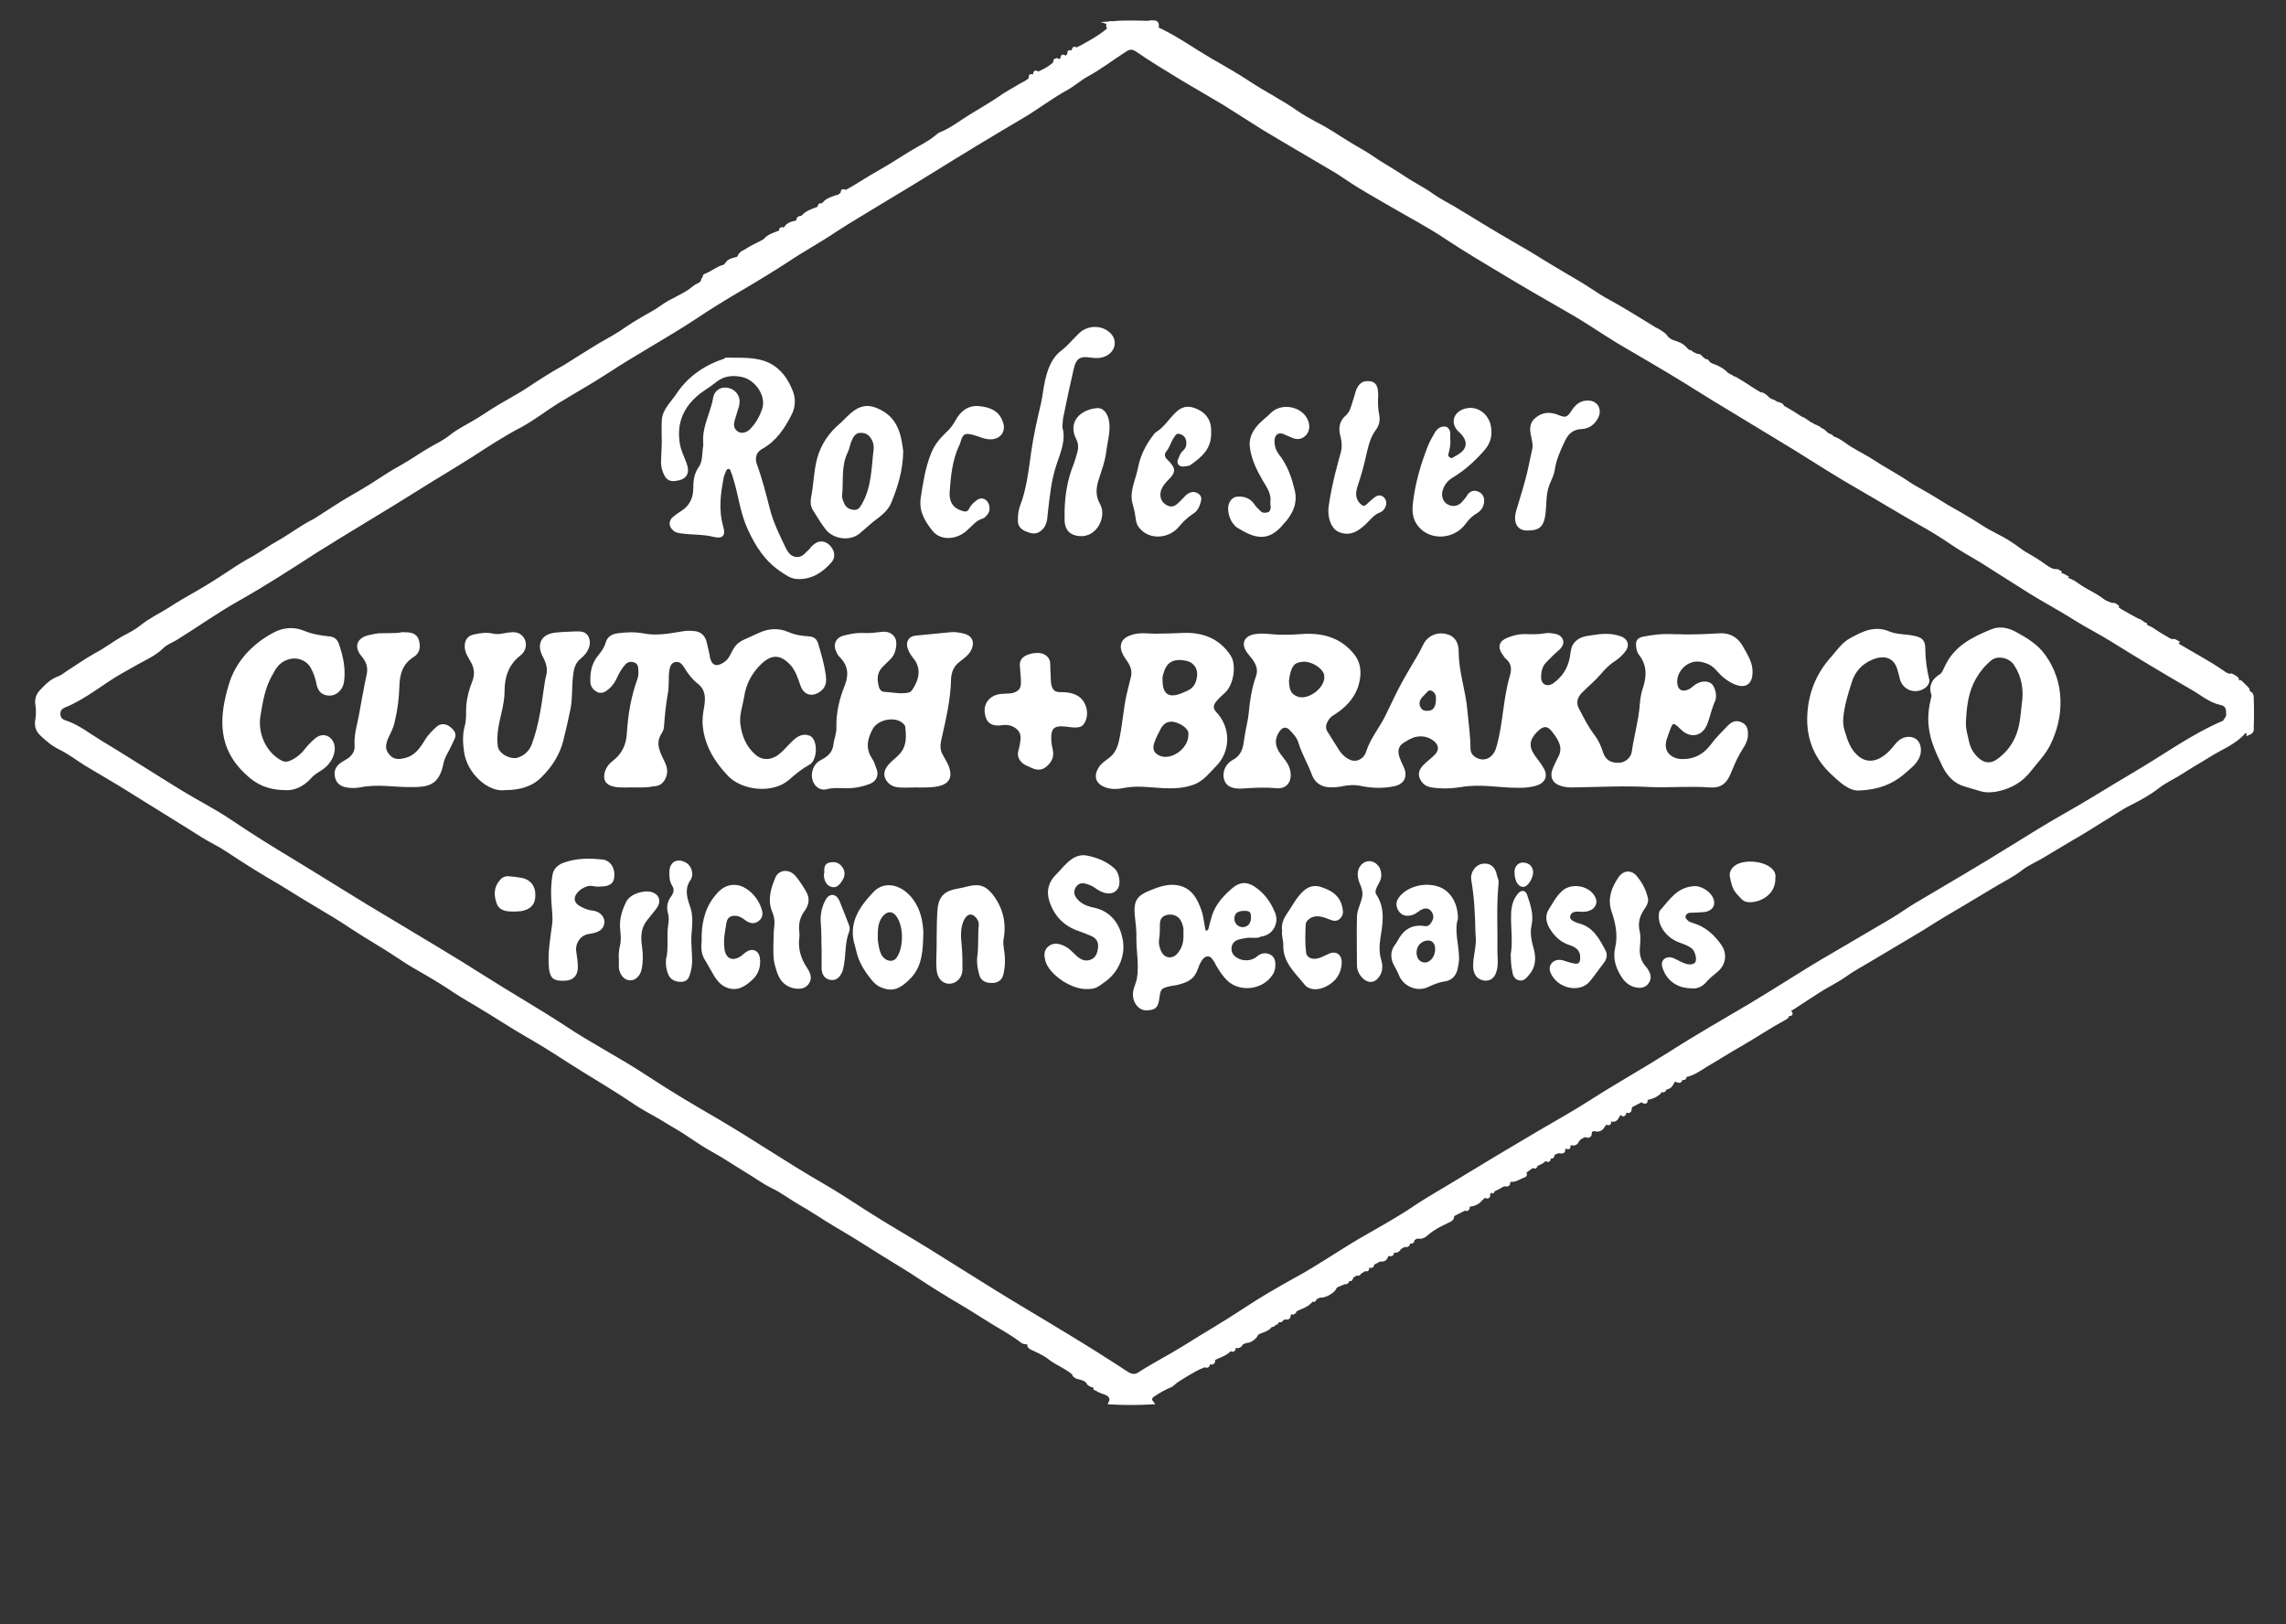 <?xml version="1.0" encoding="utf-8"?>
<!-- Generator: Adobe Illustrator 28.2.0, SVG Export Plug-In . SVG Version: 6.00 Build 0)  -->
<svg version="1.1" id="Layer_1" xmlns="http://www.w3.org/2000/svg" xmlns:xlink="http://www.w3.org/1999/xlink" x="0px" y="0px"
	 viewBox="0 0 602.1 427.8" style="enable-background:new 0 0 602.1 427.8;" xml:space="preserve">
<rect x="0" y="0" width="602.1" height="427.8" fill="#333333" stroke="none"/>
<style type="text/css">
	.st0{fill:#FFFFFF;stroke:#FFFFFF;stroke-miterlimit:10;}
</style>
<path class="st0" d="M292.4,6.1c3.5-0.3,7-0.2,10.5-0.1c-1.1,1.8,0.8,2.1,1.6,2.6c5.1,3.1,10.3,6.1,15.4,9.4
	c4.3,2.7,8.9,5.1,13.2,7.8c1.8,1.1,3.6,2.1,5.4,3.2c5,3.2,10.1,6.1,15.2,9.2c2.3,1.4,4.8,2.7,7,4.2c2.4,1.6,5,3.1,7.5,4.6
	c2.5,1.5,5.1,2.8,7.4,4.4c2.2,1.6,4.7,2.9,7,4.2c2.7,1.6,5.3,3.3,8.1,4.9c1.9,1.1,3.8,2.2,5.6,3.4c2.7,1.6,5.3,3.3,8,4.9
	c2.4,1.5,4.9,2.8,7.3,4.3c4.8,3.1,9.8,5.9,14.7,8.8c2.4,1.4,4.8,2.7,6.9,4.3c1.7,1.3,3.8,1.7,5.5,3c0,0,0.1-0.1,0.2-0.2
	c0.3,0.2,0.6,0.5,0.9,0.7c1.2,1.3,2.9,1.9,4.5,2.6c0.2,0.2,0.4,0.3,0.6,0.4c-0.2,0.1-0.1,0.2,0,0.3c0.1,0,0.2-0.1,0.3-0.1
	c0.5,0.2,1,0.5,1.5,0.7c0.3,0.7,0.7,0.9,1.5,0.8c0.3,0.2,0.6,0.5,0.9,0.7c0,0.5,0.1,0.8,0.7,0.4c0.1,0.1,0.3,0.2,0.4,0.3
	c0,0-0.1,0.1-0.1,0.1c0,0,0,0.1,0,0.1c0.9,0.8,2,1.1,3,1.6c0.7,0.4,1.1,1.3,2.1,1.2c0.2,0.1,0.4,0.3,0.7,0.4c0,0.1-0.1,0.1-0.1,0.2
	c0,0,0,0.1,0.1,0.1c1.9,0.8,3.5,2.2,5.3,3.2c1,0.5,1.8,1.3,3,1.2c0.2,0.1,0.4,0.3,0.6,0.4c0.1,0.7,0.2,0.8,0.9,0.8
	c0.2,0.1,0.4,0.3,0.6,0.4c0.1,0.7,0.5,0.9,1.1,0.5c0.3,0.2,0.6,0.3,0.9,0.4c-0.2,0.1-0.1,0.2,0,0.3c0.1,0,0.2-0.1,0.3-0.1
	c0.2,0.1,0.4,0.2,0.7,0.3c0.4,1.1,3.8,3.2,5.6,3.5c0.2,0.1,0.4,0.3,0.6,0.4c0,0.7,0.3,1.1,1.1,0.8c0.2,0.1,0.5,0.2,0.7,0.3
	c0.1,0.6,0.5,0.8,1.1,0.6c0.2,0.1,0.5,0.2,0.7,0.3c0.5,0.9,0.8,1.1,1.6,1.2c0.1,0.1,0.3,0.2,0.4,0.3c-0.2,0.1-0.2,0.2-0.1,0.3
	c0.1,0.1,0.2,0.1,0.3-0.1c0.2,0.1,0.5,0.2,0.7,0.3c0,0-0.1,0.1-0.1,0.1c0,0,0,0.1,0,0.1c0.8,0.4,1.8,0.7,2.5,1.3
	c3.9,3.1,8.4,5.1,12.5,7.8c3.3,2.2,6.7,4.1,10.1,6c2.9,1.6,5.6,3.4,8.4,5c5.1,3,10.2,6,15.2,9.1c2.4,1.5,5,2.8,7.3,4.5
	c1.1,0.9,2.4,1.8,4,1.7c0.2,0.1,0.4,0.3,0.6,0.4c-0.1,0.7,0.2,1,0.9,0.8c0.2,0.1,0.5,0.3,0.7,0.4c-0.1,0.1-0.2,0.1-0.2,0.2
	c0,0.1,0.1,0.2,0.1,0.2c2.3,0.9,4.2,2.7,6.4,3.7c1,0.5,2,1.1,2.9,1.8c1,0.8,2.1,1.5,3.5,1.4c0.2,0.1,0.5,0.2,0.7,0.4
	c-0.1,0.1-0.2,0.3-0.2,0.3c1.7,1.7,4,2.5,6,3.6c0,0,0-0.1,0.1-0.1c0.2,0.1,0.4,0.3,0.6,0.4c0,0.1-0.1,0.2-0.1,0.3
	c0.2,0.2,0.3,0.1,0.4-0.1c0.2,0.1,0.4,0.3,0.7,0.4c0,0.1-0.1,0.1-0.1,0.2c0,0,0,0.1,0,0.1c1.7,0.8,3.1,1.9,4.7,2.8
	c1,0.5,1.8,1.4,3.1,1.2c0.2,0.1,0.5,0.3,0.7,0.4c-0.5,0.6,0.2,0.8,0.5,1c2.5,1.5,4.9,3,7.4,4.4c1,0.6,2,1.1,2.9,1.8
	c1,0.8,2,1.8,3.5,1.5c0.5,0.3,1.2,0.5,1.5,1c0,0.7,0.2,1,0.9,0.8c0.6,0.6,1.3,1.2,1.9,1.9c0.3,1.6,0.3,3.2,0.3,4.8
	c0,1.9,0.1,3.9-0.2,5.8c-0.1,0.1-0.2,0.3-0.4,0.4c-0.3-0.4-0.5,0-0.7,0.2c-2.5,2.9-6.2,4.2-9.3,6.2c-2.4,1.5-4.9,2.9-7.2,4.4
	c-2,1.3-4.3,2.3-6.2,3.8c-2.2,1.7-4.7,3.1-7.1,4.3c-2.7,1.3-5.1,3.1-7.7,4.6c-2.6,1.6-5.2,3.3-7.9,4.8c-2.6,1.5-5.1,3.1-7.7,4.6
	c-1.8,1.1-3.8,1.9-5.5,3.2c-2.4,1.9-5.2,3.2-7.8,4.8c-2.3,1.4-4.7,2.8-7,4.2c-3.4,2-6.8,4-10.1,6.1c-2.2,1.4-4.5,2.7-6.8,4.1
	c-2.6,1.6-5.3,3.1-7.9,4.7c-2.3,1.4-4.8,2.7-7,4.3c-2.3,1.6-4.9,2.8-7.3,4.4c-2.1,1.4-4.2,2.7-6.3,4.1c-0.3,0.2-0.7,0.4-1,0.6
	c-0.3-0.2-0.4,0-0.5,0.2c-0.1,0.1-0.3,0.3-0.5,0.4c-0.9-0.3-1.1,0.7-1.7,0.9c-3,1.1-5.4,3.2-8.1,4.7c-2,1.1-4.1,2.3-6,3.6
	c-2.7,1.8-5.5,3.3-8.3,5c-0.8,0.5-1.9,0.7-2.4,1.8c-0.1,0.1-0.3,0.2-0.4,0.4c-0.1-0.2-0.2-0.2-0.3-0.1c-0.1,0.1-0.2,0.2,0,0.3
	c-0.2,0.1-0.4,0.2-0.6,0.4c-0.5-0.1-0.7,0-0.9,0.5c-0.5,0.2-1,0.5-1.5,0.8c-1,0.1-1.1,0.2-1.5,1.1c-0.2,0.1-0.4,0.3-0.6,0.4
	c-0.1,0-0.2,0-0.3,0c-0.1,0.1-0.1,0.2,0.1,0.3c-0.2,0.1-0.5,0.2-0.7,0.3c-1.3,0.2-2.5,0.5-3.2,1.7c-0.2,0.1-0.4,0.3-0.6,0.4
	c-0.6-0.2-0.8,0-0.5,0.5c-1.2,0.6-2.4,1.2-3.7,1.9c-0.6-0.1-0.6,0-0.8,0.6c-0.2,0.2-0.5,0.4-0.7,0.6c-0.1,0-0.2-0.1-0.3,0
	c-0.1,0.1-0.1,0.2,0,0.3c-0.5,0.2-1,0.5-1.5,0.7c-0.7-0.1-1.3,0-1.5,0.8c-0.2,0.1-0.4,0.2-0.7,0.4c-0.5-0.1-0.8,0-0.5,0.6
	c-0.3,0.2-0.6,0.5-0.9,0.7c-0.9-0.1-1.6,0.3-2.1,1c-0.5,0.3-1,0.5-1.5,0.8c-0.6-0.1-0.9,0.2-0.9,0.8c-0.8,0.5-1.6,0.9-2.4,1.4
	c-0.7-0.2-1.2,0-1.5,0.8c-0.3,0.2-0.6,0.5-0.9,0.7c-0.1,0-0.2-0.1-0.3-0.1c-0.1,0-0.2,0.2-0.1,0.3c-0.3,0.2-0.6,0.5-0.9,0.7
	c-0.6-0.1-0.7,0-0.9,0.5c-0.7,0.3-1.4,0.7-2.1,1c-0.1,0-0.2-0.1-0.3-0.1c-0.1,0.1-0.2,0.2,0,0.3c-0.2,0.1-0.4,0.3-0.6,0.4
	c-0.5-0.3-0.6,0-0.6,0.5c-0.8,0.9-1.9,1.3-3,1.7c-0.1,0-0.2-0.2-0.3-0.1c-0.1,0-0.2,0.1-0.1,0.3c-0.8,0.6-1.7,1.2-2.5,1.8
	c-1.4,0.3-2.8,1.1-3.4,1.8c-0.3,0.2-0.5,0.4-0.8,0.6c-0.5-0.2-0.8,0-0.8,0.6c-1.1,0.6-2.1,1.3-3.3,1.6c0-0.3-0.1-0.2-0.2-0.1
	c-0.1,0.1-0.2,0.2,0,0.3c-0.4,0.3-0.7,0.6-1,0.9c-0.3-0.1-0.6-0.1-0.5,0.3c-0.4,0.2-0.8,0.5-1.2,0.8c-1.2,0.1-2.3,0.5-3,1.6
	c-0.2,0.2-0.5,0.4-0.7,0.6c-0.2-0.1-0.3,0-0.5,0.1c-0.1,0.1-0.1,0.2,0.1,0.3c-1.2,0.6-2.3,1.2-3.5,1.8c-2,1.1-4.1,2-5.9,3.3
	c-1.1,0.8-2.4,1.3-3.2,2.3c-0.4,0.2-0.9,0.5-1.3,0.7c-0.6-0.2-0.8,0-0.8,0.6c-0.1,0.1-0.3,0.2-0.4,0.3c-0.6-0.2-0.8,0-0.8,0.6
	c-0.5,0.3-1,0.5-1.5,0.8c-0.7-0.2-1.2,0.1-1.5,0.7c-0.1,0.1-0.3,0.2-0.5,0.3c-0.5-0.2-0.8,0-0.8,0.6c-0.2,0.2-0.5,0.4-0.7,0.6
	c-0.7,0-1.3,0.2-1.6,0.9c-0.8,0.4-1.5,0.8-2.2,1.2c-0.3-0.1-0.5-0.1-0.5,0.3c-0.2,0.2-0.5,0.4-0.7,0.6c-0.3-0.2-0.5-0.2-0.5,0.3
	c-0.4,0.5-0.9,0.7-1.5,0.8c-0.5-0.3-0.8-0.1-0.8,0.5c-0.5,0.3-0.9,0.6-1.4,0.8c-0.5-0.1-0.8,0-0.8,0.6c-0.1,0.1-0.3,0.2-0.4,0.4
	c-0.1-0.2-0.3-0.1-0.5,0c-0.2,0.2-0.1,0.3,0.1,0.4c-1,0.4-2,0.9-3,1.3c-1.4,0.6-2.6,1.5-3.8,2.4c-0.5,0.2-1,0.5-1.5,0.7
	c-0.1,0-0.2-0.1-0.2-0.1c-0.1,0.1-0.2,0.1-0.1,0.3c-1.2,1.7-3.3,2-4.9,3c-0.3-0.2-0.5-0.1-0.5,0.3c-0.3,0.2-0.6,0.5-0.9,0.7
	c-0.6,0-1,0.2-1.1,0.8c-0.3,0.1-0.6,0.3-0.9,0.4c-0.1-0.2-0.2-0.1-0.3,0c0,0,0,0.1,0,0.2c-0.3,0.1-0.6,0.3-0.9,0.4
	c-0.1-0.2-0.2-0.1-0.3,0c0,0,0,0.1,0.1,0.2c-0.2,0.1-0.4,0.2-0.7,0.4c-0.1-0.2-0.2-0.1-0.3,0c0,0,0,0.1,0,0.2
	c-0.9,1.5-2.7,1.5-4,2.4c-1.4,0.1-2,1.2-2.9,2c-0.4,0.2-0.8,0.4-1.2,0.5c-0.7-0.1-1.1,0.2-1.5,0.7c-0.1,0.1-0.3,0.2-0.5,0.3
	c-0.5-0.1-0.8,0.1-0.8,0.6c-1.3,1.5-3.3,1.7-4.8,2.8c-0.4-0.1-0.7,0-0.5,0.5c-0.2,0.1-0.4,0.2-0.6,0.4c-0.5-0.2-0.8,0-0.8,0.5
	c-0.3,0.1-0.6,0.3-0.9,0.4c-0.7,0.1-6.8,3.7-7.2,4.3c-0.2,0.1-0.4,0.3-0.6,0.5c-1.7,0.7-3.3,1.6-4.8,2.6c-0.7,0.5-1.1,1.1-0.4,2
	c-3.6,0.2-7.2,0.2-10.8,0c0.6-1.3-0.2-2.3-2.1-2.8c-0.3-0.1-0.6-0.3-0.9-0.4c0-0.1,0-0.2,0-0.2c-0.1-0.1-0.2-0.2-0.3,0
	c-0.2-0.1-0.5-0.2-0.7-0.3c-0.1-0.6-0.5-0.9-1.1-0.9c-0.2-0.1-0.4-0.3-0.6-0.4c-0.6-1.2-1.8-1.4-3-1.7c-0.2-0.1-0.5-0.2-0.7-0.4
	c0.2-0.2,0-0.3-0.1-0.4c-2-1.9-4.6-2.7-6.7-4.4c-1.4-1.1-3.2-1.8-4.8-2.6c-0.1-0.1-0.3-0.2-0.4-0.4c0-1.4-1.3-0.7-1.8-1.2
	c-2.4-1.9-5.2-3.4-7.8-5c-2.3-1.4-4.6-2.9-6.9-4.3c-2.4-1.4-4.9-2.9-7.3-4.4c-2.6-1.6-5.1-3.3-7.6-4.9c-2.7-1.7-5.4-3.3-8.1-5
	c-3.8-2.4-7.6-4.8-11.4-7c-3.2-1.9-6.4-4.1-9.6-5.9c-2.4-1.4-4.6-3.1-7.1-4.3c-2.3-1.1-4.4-2.7-6.6-4c-3-1.8-5.9-3.8-9-5.5
	c-2-1.1-4-2.4-5.9-3.7c-2.4-1.7-5.1-3.1-7.6-4.7c-2.5-1.5-5.2-2.8-7.6-4.5c-5.8-3.9-11.9-7.4-17.8-11.2c-3.2-2.1-6.6-4.2-9.9-6.1
	c-4.4-2.5-8.7-5.4-13.1-8c-2-1.2-4.1-2.4-6.1-3.7c-2.5-1.7-5.1-3.3-7.7-4.8c-2.3-1.3-4.7-2.7-6.9-4.2c-4-2.7-8.3-5.1-12.4-7.8
	c-3.1-2.1-6.3-4-9.5-5.9c-4.3-2.5-8.5-5.3-12.9-7.8c-2.2-1.3-4.4-2.7-6.6-4.1c-2.4-1.5-4.7-3.2-7.2-4.5c-2.5-1.3-4.9-2.9-7.3-4.4
	c-4.1-2.6-8.3-5.1-12.4-7.7c-1.9-1.2-3.9-2.4-5.8-3.6c-2.9-1.7-5.7-3.4-8.6-5.1c-2.2-1.4-4.3-3-6.7-4.2c-1.9-0.9-3.4-2.2-4.9-3.6
	c-1.2-1.1-1.5-2.4-1.2-3.9c0.2-1.3,0.2-2.6,0-3.9c-0.2-1.2,0.1-2.4,0.9-3.3c1.4-1.5,2.8-3,4.8-3.7c0.8-0.3,1.6-0.9,2.3-1.4
	c2.5-1.6,4.9-3.3,7.4-4.7c2.5-1.3,4.7-3,7.1-4.4c1.7-0.9,3.5-1.8,5-3c2.3-1.9,5-3.1,7.5-4.7c2.3-1.5,4.7-2.9,7.2-4.3
	c2.1-1.2,4.2-2.5,6.2-3.8c2.5-1.6,4.9-3.3,7.4-4.7c2.7-1.4,5.2-3.3,7.9-4.8c3.2-1.8,6.1-4.1,9.4-5.7c0.4-0.2,0.7-0.5,1.1-0.7
	c2.5-1.6,4.9-3.2,7.4-4.7c2.5-1.5,5.1-2.9,7.5-4.5c2.3-1.5,4.6-3,7-4.3c2.7-1.5,5.1-3.3,7.8-4.8c1.8-1,3.6-1.9,5.2-3.2
	c2.3-1.8,5-3,7.5-4.6c2.3-1.5,4.6-3,7.1-4.4c1.9-1.1,3.9-2.2,5.7-3.4c3-2,6.1-4,9.2-5.7c0.4-0.2,0.8-0.5,1.3-0.8
	c2.7-1.7,5.4-3.4,8.2-5.1c2.4-1.4,4.9-2.7,7.1-4.3c1.3-0.9,2.6-1.7,4-2.5c1.8-1.1,3.7-2,5.3-3.2c2.7-2,6.1-3,8.6-5.2
	c0.8-0.7,2.1-0.7,2.3-2.1c0.2-0.2,0.4-0.3,0.6-0.4c1.8-0.4,3.3-1.3,4.7-2.3c0.1-0.1,0.3-0.3,0.1-0.5c0.3-0.2,0.6-0.5,0.9-0.8
	c1.1-0.1,2.1-0.3,2.6-1.4c0.2-0.1,0.5-0.2,0.7-0.4c0.2,0.3,0.5,0.1,0.6,0c1.4-1.2,3.1-1.9,4.7-2.8c0.4-0.2,1.1-0.5,0.9-1.2
	c0.2-0.1,0.4-0.3,0.6-0.4c1.4,0,2.3-0.9,3.4-1.4c0.2-0.1,0.4-0.3,0.1-0.5c0.2-0.1,0.4-0.3,0.6-0.4c0.1,0.2,0.3,0.2,0.5,0.1
	c0.2-0.1,0.4-0.3,0.1-0.6c0.2-0.1,0.4-0.3,0.6-0.4c1.1,0,2.1-0.4,2.6-1.4c0.2-0.1,0.4-0.3,0.6-0.4c0.7,0.2,1-0.1,0.9-0.8
	c0.2-0.1,0.4-0.3,0.6-0.4c1.1,0.2,1.8-0.7,2.8-1c0.5-0.2,0.5-0.2,0.8-0.9c0.2-0.1,0.4-0.3,0.6-0.4c0.2,0.3,0.4,0.1,0.6,0
	c0.1-0.1,0.2-0.3,0-0.5c0.2-0.1,0.4-0.3,0.6-0.4c1.1,0.2,1.8-0.7,2.7-1c0.2-0.1,0.9-0.1,0.5-0.7c0.5-0.4,1.1-0.8,1.6-1.2
	c0.4,0.3,0.6,0.2,0.5-0.3c3.2-1.6,6.1-3.7,9.2-5.4c2.8-1.6,5.5-3.3,8.2-5c2.4-1.5,5.1-2.7,7.4-4.7c0.1-0.1,0.2-0.2,0.4-0.3
	c2.9-1.1,5.4-3.1,8-4.7c2.4-1.5,4.9-2.9,7.3-4.5c1.9-1.4,4-2.5,6-3.7c0.9-0.5,1.9-0.9,2.6-1.7c0.1,0.2,0.3,0.2,0.4,0.1
	c0.1-0.1,0.3-0.2,0-0.4c0.2-0.2,0.5-0.4,0.7-0.6c0.1,0.2,0.2,0.2,0.4,0.1c0.1-0.1,0.3-0.2,0.1-0.4c1.8-0.8,3.5-1.6,4.9-3
	c0.1,0.1,0.2,0.2,0.3,0.2c0.1,0,0.4-0.1,0.2-0.4c0.4-0.2,0.9-0.5,1.3-0.7c0.1,0.2,0.2,0.2,0.4,0.1c0.1-0.1,0.3-0.2,0.1-0.4
	c0.5-0.2,1-0.4,1.3-0.9c0.1,0.2,0.3,0.2,0.4,0.1c0.1-0.1,0.3-0.3,0-0.4c0.2-0.2,0.5-0.4,0.7-0.6c0.1,0.2,0.2,0.2,0.4,0.1
	c0.1-0.1,0.3-0.2,0.1-0.4c3.1-1.6,6.1-3.2,8.8-5.4c0.4,0.5,0.6,0.1,0.7-0.2C293,6.8,293,6.3,292.4,6.1L292.4,6.1z M586.8,187.6
	c0.1-1.4-0.7-2.2-1.8-2.4c-2.9-0.6-5.1-2.6-7.6-4c-7.1-4.1-14.1-8.3-21-12.6c-3.2-2-6.6-3.7-9.8-5.7c-4.2-2.7-8.7-5-12.9-7.7
	c-4-2.5-8-5.1-12-7.6c-2.7-1.6-5.4-3.1-8-4.9c-2.5-1.7-5.1-3.3-7.8-4.8c-5.3-3-10.5-6.2-15.9-9.3c-5.8-3.3-11.4-6.9-17-10.4
	c-5-3-10-6.1-15-9.1c-4.7-2.8-9.4-5.7-14-8.6c-5.8-3.6-11.8-7-17.7-10.5c-4.6-2.8-9-5.9-13.7-8.5c-5.4-3.1-10.8-6.2-16.1-9.4
	c-5.2-3.1-10.4-6.2-15.4-9.5c-4.6-3.1-9.6-5.7-14.4-8.5c-3.1-1.8-6.1-3.5-9.2-5.4c-2.4-1.5-4.7-3.2-7.2-4.6
	c-5.9-3.5-11.8-6.9-17.6-10.4c-3.4-2.1-6.7-4.3-10.1-6.4c-3.7-2.2-7.5-4.4-11.2-6.6c-4.1-2.5-8.1-4.9-12-7.6
	c-0.9-0.6-1.9-0.7-2.8-0.1c-3.5,2.2-6.8,4.8-10.5,6.8c-1.8,1-3.3,2.4-5.1,3.4c-4.2,2.3-7.9,5.2-12,7.6c-7.8,4.6-15.6,9.3-23.3,14.1
	c-4,2.5-8,4.9-12,7.3c-4.7,2.9-9.4,5.6-14,8.6c-4,2.7-8.3,5-12.3,7.7c-4,2.6-8.1,5.1-12.2,7.5c-4.1,2.4-8.2,4.9-12.2,7.6
	c-7.6,5-15.6,9.3-23.2,14.3c-4.3,2.8-8.8,5.3-13.2,8c-3.2,2-6.1,4.3-9.4,6.1c-4.6,2.4-8.9,5.2-13.2,8c-4.9,3.1-10,6.1-14.9,9.2
	c-8.6,5.4-17.3,10.5-25.9,15.9c-6.8,4.4-13.6,8.8-20.7,12.8c-5.5,3.1-10.7,6.8-16,10.1c-1.3,0.8-2.8,1.3-3.9,2.4
	c-1.3,1.3-2.9,2.2-4.6,3.1c-2.1,1.1-4.1,2.3-6.1,3.4c-5,2.8-9.4,6.7-14.8,8.9c-1,0.4-1.7,1-1.7,2.2c0,1.2,0.7,1.9,1.7,2.2
	c3.4,1.1,6.2,3.4,9.2,5.2c7.1,4.3,14.1,8.8,21.1,13.1c4.4,2.7,9,5,13.3,7.9c5.6,3.8,11.3,7.3,17.1,10.8c8.4,5.1,16.7,10.4,25.2,15.4
	c8.1,4.9,16.3,9.7,24.3,14.8c6.9,4.4,14.1,8.5,21,13c7,4.7,14.5,8.5,21.5,13.1c6.2,4.1,12.6,7.9,19,11.6c9.4,5.5,18.3,11.6,27.7,17
	c4,2.3,7.9,4.9,11.8,7.4c5.3,3.4,10.8,6.5,16.1,9.8c5.6,3.5,11.2,7,16.8,10.5c6.6,4.1,13.3,8,20,12.1c5.3,3.2,10.5,6.5,15.7,9.9
	c1,0.6,2,0.8,3,0.2c4-2.6,8.2-4.7,12.2-7.2c5.2-3.3,10.5-6.3,15.6-9.7c4.5-3,9.2-5.7,13.9-8.3c5.7-3.1,11-6.8,16.6-10.1
	c4.6-2.7,9.3-5.2,13.8-8.2c3.8-2.6,7.8-4.8,11.7-7.2c7.2-4.4,14.4-8.7,21.7-13c4.6-2.7,9.3-5.3,13.8-8.2c6.7-4.3,13.7-8.2,20.5-12.5
	c7-4.5,14.2-8.6,21.3-12.8c7.4-4.4,14.6-9.2,22.1-13.5c5.2-3,10.3-6.1,15.5-9.1c2-1.2,3.9-2.6,5.9-3.8c8.6-5.1,17.2-10.1,25.7-15.4
	c4.5-2.8,9-5.6,13.6-8.2c6.2-3.5,12.2-7.3,18.3-10.9c7.9-4.6,15.3-10.1,23.8-13.7C586.2,189.5,587.1,188.9,586.8,187.6L586.8,187.6z
	"/>
<path class="st0" d="M438.9,89c-0.1,0.1-0.2,0.2-0.2,0.2c-1.7-1.3-3.8-1.7-5.5-3c-2.2-1.7-4.6-2.9-6.9-4.3
	c-4.9-2.9-9.9-5.8-14.7-8.8c-2.4-1.5-4.9-2.8-7.3-4.3c-2.7-1.6-5.3-3.3-8-4.9c-1.9-1.2-3.8-2.3-5.6-3.4c-2.7-1.5-5.4-3.3-8.1-4.9
	c-2.3-1.4-4.8-2.7-7-4.2c-2.3-1.7-5-2.9-7.4-4.4c-2.5-1.5-5.1-3-7.5-4.6c-2.3-1.5-4.7-2.8-7-4.2c-5-3.1-10.2-6-15.2-9.2
	c-1.8-1.1-3.6-2.1-5.4-3.2c-4.4-2.7-8.9-5.1-13.2-7.8c-5.1-3.2-10.3-6.2-15.4-9.4c-0.8-0.5-2.7-0.8-1.6-2.7c0.9,0,2.1-0.4,1.8,1.3
	c-0.1,0.4,0.6,0.7,1.1,0.9c4.5,2.2,8.5,5.1,12.8,7.6c3.4,2,6.9,3.9,10.2,6.1c4.2,2.8,8.7,5,12.8,7.9c1.6,1.1,3.4,2.1,5.1,3
	c3,1.5,5.7,3.4,8.5,5.1c1.9,1.2,3.9,2.2,5.8,3.5c2.7,1.9,5.7,3.5,8.5,5.4c2.5,1.7,5.2,3,7.6,4.7c1.8,1.3,3.8,2.3,5.7,3.4
	c5.3,3.2,10.6,6.5,16,9.6c4.3,2.4,8.4,5.1,12.7,7.6c2.6,1.5,5.3,3.1,7.9,4.8c2,1.4,4.2,2.6,6.4,3.8c2.8,1.6,5.5,3.3,8.3,5
	c0.9,0.5,1.6,1.1,2.6,1.5C437.5,87.7,438.4,88,438.9,89L438.9,89z"/>
<path class="st0" d="M542.1,151.1c-1.6,0-2.9-0.9-4-1.7c-2.3-1.8-4.9-3-7.3-4.5c-5-3.1-10.1-6.1-15.2-9.1c-2.8-1.7-5.6-3.4-8.4-5
	c-3.4-1.9-6.9-3.9-10.1-6c-4.1-2.7-8.6-4.7-12.5-7.8c-0.7-0.6-1.6-0.9-2.5-1.3c0,0,0-0.1,0-0.1c0,0,0.1-0.1,0.1-0.1
	c1.3,0,2.3,0.7,3.2,1.3c2.5,1.9,5.3,3.1,7.9,4.8c3,2,6.2,3.6,9.1,5.6c1.6,1.1,3.4,2,5.1,3c2.4,1.4,4.6,2.9,7,4.2
	c2.7,1.5,5.3,3.1,7.9,4.8c1,0.7,2.1,1.1,3.1,1.7c2.5,1.2,4.8,2.7,7,4.4c0.6,0.5,1.2,1,1.8,1.3c2.6,1.1,4.7,3.2,7.3,4.3
	C541.8,150.7,542.2,150.7,542.1,151.1L542.1,151.1z"/>
<path class="st0" d="M444,283.2c0.5-1,1.5-1.2,2.4-1.8c2.8-1.7,5.6-3.2,8.3-5c2-1.3,4-2.4,6-3.6c2.7-1.5,5.1-3.6,8.1-4.7
	c0.6-0.2,0.9-1.2,1.7-0.9c0.5,0.6-0.2,0.8-0.5,1c-3.9,2.1-7.6,4.6-11.4,6.8c-3.2,1.8-6.3,3.8-9.4,5.6
	C447.5,281.7,445.9,282.8,444,283.2L444,283.2z"/>
<path class="st0" d="M587.9,178.7c-1.5,0.3-2.5-0.7-3.5-1.5c-0.9-0.7-1.9-1.3-2.9-1.8c-2.5-1.4-5-2.9-7.4-4.4c-0.3-0.2-1-0.3-0.5-1
	c3.9,2.3,7.9,4.4,11.7,7c0.8,0.6,1.7,1,2.6,1.4c0,0,0.1,0.1,0.1,0.1C588,178.6,588,178.7,587.9,178.7L587.9,178.7z"/>
<path class="st0" d="M557,160.1c-1.4,0-2.5-0.6-3.5-1.4c-0.9-0.7-1.8-1.4-2.9-1.8c-2.3-1-4.1-2.8-6.4-3.7c-0.1,0-0.1-0.2-0.1-0.2
	c0-0.1,0.1-0.1,0.2-0.2c0.8,0.1,1.7,0.4,2.3,0.9c2.3,1.8,5.1,2.9,7.5,4.7C555,159,556.3,159.1,557,160.1L557,160.1z"/>
<path class="st0" d="M373.4,325.7c0.9-1,2.2-1.5,3.2-2.3c1.9-1.3,3.9-2.2,5.9-3.3c0.2,1.1-0.9,1.3-1.4,1.6c-1.9,0.9-3.7,1.8-5.3,3.2
	C375.3,325.4,374.4,326,373.4,325.7L373.4,325.7z"/>
<path class="st0" d="M592.3,193.1c0.4-1.9,0.2-3.9,0.2-5.8c0-1.6,0-3.2-0.3-4.8c0.9,0.1,0.9,0.9,0.9,1.4c0.1,2.6,0.1,5.2,0,7.8
	C593.2,192.2,593.1,192.8,592.3,193.1L592.3,193.1z"/>
<path class="st0" d="M464,104.1c-1.2,0.1-2.1-0.7-3-1.2c-1.8-1-3.4-2.4-5.3-3.2c0,0-0.1-0.1-0.1-0.1c0-0.1,0.1-0.2,0.1-0.2
	c0.8,0,1.5,0.4,2.1,0.8c2.1,1.2,4,2.7,6.2,3.8c0,0,0,0.1,0,0.1C464.1,104,464.1,104.1,464,104.1L464,104.1z"/>
<path class="st0" d="M573,169.7c-1.3,0.2-2.2-0.7-3.1-1.2c-1.6-0.9-3-2.1-4.7-2.8c0,0-0.1-0.1,0-0.1c0-0.1,0.1-0.1,0.1-0.2
	c0.9,0,1.7,0.4,2.2,0.9C569.2,167.5,571.2,168.4,573,169.7L573,169.7z"/>
<path class="st0" d="M200.9,63.7c0.2,0.8-0.5,1-0.9,1.2c-1.6,0.9-3.3,1.6-4.7,2.8c-0.2,0.1-0.4,0.3-0.6,0c0.3-0.8,0.9-1.2,1.6-1.5
	C197.7,65.3,199.3,64.5,200.9,63.7L200.9,63.7z"/>
<path class="st0" d="M563.7,164.3c0,0,0,0.1-0.1,0.1c-2.1-1.1-4.3-1.9-6-3.6c0,0,0.1-0.2,0.2-0.3c1.8,1,3.7,2.1,5.5,3.1
	C563.5,163.7,563.8,163.8,563.7,164.3L563.7,164.3z"/>
<path class="st0" d="M474.9,110.7c-1.9-0.3-5.2-2.4-5.6-3.5C470,107.4,474.6,110.2,474.9,110.7z"/>
<path class="st0" d="M190.4,70.3c0.2,0.2,0.1,0.4-0.1,0.5c-1.5,1-3,1.9-4.7,2.3c-0.2-0.4,0.2-0.5,0.4-0.6
	C187.6,71.9,188.8,70.8,190.4,70.3L190.4,70.3z"/>
<path class="st0" d="M455.1,99c-1,0.1-1.4-0.8-2.1-1.2c-1-0.5-2.1-0.8-3-1.6c0,0,0-0.1,0-0.1c0,0,0.1-0.1,0.1-0.1
	C452.2,96.5,454.4,97.8,455.1,99L455.1,99z"/>
<path class="st0" d="M347.6,341.3c1.2-0.9,2.4-1.8,3.8-2.4c0.1,0.1,0.2,0.2,0.2,0.2C351.1,340.2,348.9,341.4,347.6,341.3
	L347.6,341.3z"/>
<path class="st0" d="M444.3,92.4c-1.6-0.7-3.2-1.3-4.5-2.6C441.5,90.4,443.2,90.7,444.3,92.4z"/>
<path class="st0" d="M398.1,310.8c0.6-0.8,2-1.5,3.4-1.8c0.3,0.2,0.2,0.5,0,0.6C400.4,309.9,399.4,310.8,398.1,310.8L398.1,310.8z"
	/>
<path class="st0" d="M328.1,353.2c0.9-0.8,1.5-1.9,2.9-2C330.7,352.2,329.1,353.4,328.1,353.2z"/>
<path class="st0" d="M205.1,61.3c0.3,0.2,0.1,0.5-0.1,0.5c-1.1,0.5-2.1,1.5-3.4,1.4C202.5,62.2,203.8,61.8,205.1,61.3L205.1,61.3z"
	/>
<path class="st0" d="M215.3,55c-0.3,0.7-0.3,0.7-0.8,0.9c-0.9,0.3-1.6,1.2-2.8,1C212.7,55.9,214,55.5,215.3,55z"/>
<path class="st0" d="M434,289.2c0.7-1.3,1.9-1.5,3.2-1.7C436.4,288.4,435.3,288.9,434,289.2z"/>
<path class="st0" d="M220.3,51.9c0.4,0.6-0.2,0.6-0.5,0.7c-0.9,0.3-1.6,1.2-2.7,1C218,52.6,219.2,52.3,220.3,51.9z"/>
<path class="st0" d="M387.2,317.3c0.7-1,1.8-1.5,3-1.6C389.4,316.6,388.4,317.2,387.2,317.3z"/>
<path class="st0" d="M194,68.2c-0.6,1.1-1.5,1.4-2.6,1.4C192,68.7,192.9,68.4,194,68.2z"/>
<path class="st0" d="M209.6,58.6c-0.6,1-1.5,1.4-2.6,1.4C207.6,59.1,208.6,58.8,209.6,58.6z"/>
<path class="st0" d="M420.2,297.5c0.5-0.7,1.2-1.1,2.1-1C421.8,297.3,421.2,297.7,420.2,297.5z"/>
<path class="st0" d="M292.4,6.1c0.6,0.2,0.6,0.7,0.4,1.2c-0.1,0.3-0.3,0.7-0.7,0.2C291.9,7,291.5,6.4,292.4,6.1L292.4,6.1z"/>
<path class="st0" d="M480.8,114.3c-0.9-0.1-1.2-0.2-1.6-1.2C479.9,113.2,480.5,113.6,480.8,114.3z"/>
<path class="st0" d="M438.8,286.5c0.3-0.9,0.4-1,1.5-1.1C439.9,286.1,439.6,286.3,438.8,286.5z"/>
<path class="st0" d="M363.5,331.7c0.4-0.6,0.9-0.9,1.6-0.9C364.9,331.7,364.3,331.9,363.5,331.7z"/>
<path class="st0" d="M325.4,354.5c0.4-0.5,0.8-0.9,1.5-0.7C326.7,354.5,326.1,354.7,325.4,354.5z"/>
<path class="st0" d="M367.1,329.4c0.3-0.6,0.8-0.9,1.5-0.7C368.3,329.2,367.9,329.6,367.1,329.4z"/>
<path class="st0" d="M414,301.2c0.2-0.8,0.8-0.9,1.5-0.8C415.1,301.1,414.7,301.3,414,301.2z"/>
<path class="st0" d="M476.6,111.9c-0.8,0.3-1.1-0.1-1.1-0.8C476.1,111,476.5,111.4,476.6,111.9z"/>
<path class="st0" d="M448.1,94.5c-0.7,0.2-1.2-0.1-1.5-0.8C447.4,93.6,447.9,93.8,448.1,94.5z"/>
<path class="st0" d="M424.5,294.9c0.2-0.8,0.8-0.9,1.5-0.8C425.6,294.8,425.2,295.1,424.5,294.9z"/>
<path class="st0" d="M338.3,347c0.2-0.5,0.6-0.8,1.1-0.8C339.6,347.2,339,347.1,338.3,347z"/>
<path class="st0" d="M211.1,57.4c0.1,0.7-0.1,1-0.9,0.8C210.2,57.6,210.5,57.3,211.1,57.4z"/>
<path class="st0" d="M543.6,152.3c-0.8,0.3-1-0.1-0.9-0.8C543.3,151.5,543.5,151.8,543.6,152.3z"/>
<path class="st0" d="M478.4,112.8c-0.6,0.3-1,0.1-1.1-0.6C477.8,112.2,478.3,112.2,478.4,112.8z"/>
<path class="st0" d="M417.9,299.1c0-0.6,0.2-0.9,0.9-0.8C418.8,299,418.5,299.3,417.9,299.1z"/>
<path class="st0" d="M590.4,180.5c-0.7,0.2-1-0.1-0.9-0.8C590.1,179.6,590.3,180,590.4,180.5z"/>
<path class="st0" d="M467.3,106.2c-0.6,0.3-1,0.1-1.1-0.5C466.7,105.6,467.2,105.6,467.3,106.2z"/>
<path class="st0" d="M465.5,105.3c-0.7,0.1-0.8-0.1-0.9-0.8C465.3,104.5,465.5,104.7,465.5,105.3z"/>
<path class="st0" d="M428.5,292.6c0.1-0.6,0.2-0.6,0.8-0.6C429.2,292.7,429.1,292.7,428.5,292.6z"/>
<path class="st0" d="M410.9,303.3c0.2-0.5,0.3-0.6,0.9-0.5C411.8,303.3,411.5,303.4,410.9,303.3z"/>
<path class="st0" d="M441.8,284.6c0.2-0.5,0.4-0.5,0.9-0.5C442.6,284.7,442.4,284.8,441.8,284.6z"/>
<path class="st0" d="M317.4,359.6c0.1-0.5,0.4-0.7,0.8-0.5C318.2,359.9,317.8,359.8,317.4,359.6z"/>
<path class="st0" d="M324.2,355.4c0-0.5,0.3-0.7,0.8-0.6C325,355.5,324.8,355.7,324.2,355.4z"/>
<path class="st0" d="M355.1,336.8c0-0.6,0.3-0.7,0.8-0.6C355.9,336.8,355.8,337.2,355.1,336.8z"/>
<path class="st0" d="M396.5,312c0-0.6,0.2-0.8,0.8-0.6C397.3,311.9,397.1,312.1,396.5,312z"/>
<path class="st0" d="M357.3,335.4c0-0.6,0.3-0.7,0.8-0.5C358.1,335.5,357.8,335.6,357.3,335.4z"/>
<path class="st0" d="M365.9,330.3c0-0.6,0.3-0.8,0.8-0.6C366.7,330.3,366.5,330.5,365.9,330.3z"/>
<path class="st0" d="M370.1,327.9c0-0.5,0.2-0.8,0.8-0.6C370.9,327.8,370.7,328.1,370.1,327.9z"/>
<path class="st0" d="M371.3,327c0-0.5,0.2-0.8,0.8-0.6C372.1,326.9,371.9,327.2,371.3,327z"/>
<path class="st0" d="M449.7,95.6c-0.6,0.4-0.7,0.1-0.7-0.4C449.6,94.9,449.7,95.2,449.7,95.6z"/>
<path class="st0" d="M423.3,295.8c-0.2-0.6,0-0.7,0.5-0.6C424,295.8,423.8,296,423.3,295.8z"/>
<path class="st0" d="M318.9,358.8c-0.1-0.5,0.1-0.6,0.5-0.5c0.3,0.1,0.2,0.3,0,0.5C319.3,358.8,319.1,359.1,318.9,358.8z"/>
<path class="st0" d="M432.9,290.1c-0.2-0.6,0-0.8,0.5-0.5C433.6,290.2,433.4,290.3,432.9,290.1z"/>
<path class="st0" d="M206.3,60.4c0.3,0.3,0,0.4-0.1,0.6c-0.1,0.1-0.3,0.2-0.5-0.1C205.6,60.4,205.8,60.2,206.3,60.4z"/>
<path class="st0" d="M407.3,305.4c0-0.5,0.1-0.7,0.6-0.5C408,305.5,407.9,305.7,407.3,305.4z"/>
<path class="st0" d="M216.5,54.1c0.2,0.2,0.1,0.3,0,0.5c-0.2,0.2-0.4,0.4-0.6,0C215.8,54.1,216,53.9,216.5,54.1z"/>
<path class="st0" d="M280.3,15c0.2,0.2,0,0.3-0.1,0.4c-0.2,0.1-0.3,0.1-0.4-0.1C279.8,14.8,280,14.8,280.3,15z"/>
<path class="st0" d="M386.1,318.3c-0.2-0.1-0.2-0.2-0.1-0.3c0.1-0.1,0.3-0.2,0.5-0.1c0.2,0.1,0.1,0.3,0,0.4
	C386.4,318.5,386.2,318.6,386.1,318.3L386.1,318.3z"/>
<path class="st0" d="M282.1,13.8c0.2,0.2,0.1,0.3,0,0.4c-0.1,0.1-0.3,0.1-0.4-0.1C281.5,13.7,281.7,13.6,282.1,13.8z"/>
<path class="st0" d="M278.5,16c0.1,0.3-0.1,0.3-0.2,0.4c-0.1,0-0.2-0.1-0.3-0.2c-0.2-0.1-0.1-0.2,0.1-0.3
	C278.3,15.8,278.5,15.7,278.5,16L278.5,16z"/>
<path class="st0" d="M391.4,315c-0.1-0.5,0.1-0.5,0.5-0.3c0.2,0.2,0.1,0.3,0,0.4C391.7,315.2,391.5,315.2,391.4,315L391.4,315z"/>
<path class="st0" d="M273.1,19.2c0.2,0.2,0,0.3-0.1,0.4c-0.2,0.1-0.3,0.1-0.4-0.1C272.6,19,272.8,19,273.1,19.2L273.1,19.2z"/>
<path class="st0" d="M360.8,333.3c-0.1-0.5,0.1-0.5,0.5-0.3c0.2,0.1,0.1,0.3,0,0.4C361.1,333.5,360.9,333.5,360.8,333.3L360.8,333.3
	z"/>
<path class="st0" d="M359.6,334.2c0-0.4,0.2-0.5,0.5-0.3C360.2,334.4,360,334.5,359.6,334.2z"/>
<path class="st0" d="M283.3,12.9c0.2,0.2,0,0.3-0.1,0.4c-0.2,0.1-0.3,0.1-0.4-0.1C282.8,12.8,283,12.7,283.3,12.9z"/>
<path class="st0" d="M354.4,337.6c-0.2-0.1-0.3-0.2-0.1-0.4c0.1-0.1,0.3-0.2,0.5,0C354.9,337.6,354.7,337.7,354.4,337.6L354.4,337.6
	z"/>
<path class="st0" d="M340.4,345.5c0-0.4,0.2-0.5,0.5-0.3c0.2,0.2,0,0.3-0.1,0.4C340.6,345.8,340.5,345.8,340.4,345.5z"/>
<path class="st0" d="M271.9,20.1c0.2,0.2,0.1,0.3,0,0.4c-0.1,0.1-0.3,0.1-0.4-0.1C271.3,20,271.6,19.9,271.9,20.1z"/>
<path class="st0" d="M222.4,50.4c0.1,0.5-0.1,0.6-0.5,0.3C221.9,50.3,222.1,50.2,222.4,50.4z"/>
<path class="st0" d="M471,266.9c0.1-0.2,0.2-0.5,0.5-0.2c0.2,0.2,0.2,0.4,0,0.4C471.2,267.2,471,267.1,471,266.9z"/>
<path class="st0" d="M392.9,313.8c-0.2-0.1-0.1-0.3,0-0.3c0.1-0.1,0.3-0.1,0.2,0.1c0.1,0.1,0,0.3-0.1,0.3
	C393.1,313.9,393,313.8,392.9,313.8L392.9,313.8z"/>
<path class="st0" d="M481.4,114.9c-0.1,0.2-0.2,0.2-0.3,0.1c-0.1-0.1-0.1-0.2,0.1-0.3c0.1-0.2,0.2-0.1,0.3,0
	S481.6,114.9,481.4,114.9L481.4,114.9z"/>
<path class="st0" d="M345.8,342.2c-0.1-0.1,0-0.2,0.1-0.3c0,0,0.1,0,0.2,0.1c0,0.1,0.1,0.2,0.1,0.3
	C346,342.5,345.9,342.4,345.8,342.2L345.8,342.2z"/>
<path class="st0" d="M337.1,347.6c0-0.1,0-0.2,0-0.2c0.1-0.1,0.2-0.1,0.3,0c0.2,0.1,0.1,0.2,0,0.3
	C337.3,347.8,337.2,347.8,337.1,347.6L337.1,347.6z"/>
<path class="st0" d="M335.9,348.3c0-0.1-0.1-0.2-0.1-0.2c0.1-0.1,0.2-0.2,0.3,0c0.2,0.1,0.2,0.2,0.1,0.3S336,348.4,335.9,348.3z"/>
<path class="st0" d="M335,348.8c0-0.1,0-0.2,0-0.2c0.1-0.1,0.2-0.2,0.3,0c0,0.1,0.1,0.3,0.1,0.3C335.2,349.1,335.1,349,335,348.8
	L335,348.8z"/>
<path class="st0" d="M404,307.2c-0.1-0.1,0-0.2,0.1-0.3c0.1,0,0.2,0.1,0.3,0.1c0.1,0.1,0,0.2-0.1,0.3
	C404.2,307.3,404.1,307.2,404,307.2L404,307.2z"/>
<path class="st0" d="M408.5,304.5c-0.2-0.1-0.1-0.2,0-0.3c0.1,0,0.2,0,0.3,0.1c0.2,0.1,0.1,0.2,0,0.3
	C408.7,304.7,408.6,304.7,408.5,304.5L408.5,304.5z"/>
<path class="st0" d="M412.7,302.1c-0.1-0.1-0.1-0.3,0.1-0.3c0.1,0,0.2,0.1,0.3,0.1c0.1,0.1,0.1,0.3-0.1,0.3
	C412.9,302.2,412.8,302.1,412.7,302.1z"/>
<path class="st0" d="M443.3,283.8c-0.2-0.1-0.1-0.2,0-0.3s0.2-0.1,0.3,0.1c0.2,0.1,0.1,0.2,0,0.3C443.5,284,443.4,284,443.3,283.8
	L443.3,283.8z"/>
<path class="st0" d="M445.2,93c-0.1,0-0.2,0.1-0.3,0.1c-0.1-0.1-0.2-0.2,0-0.3c0.1,0,0.2-0.1,0.3-0.1
	C445.3,92.8,445.3,92.9,445.2,93L445.2,93z"/>
<path class="st0" d="M468.5,106.8c-0.1,0-0.2,0.1-0.3,0.1c-0.1,0-0.2-0.2,0-0.3c0-0.2,0.2-0.2,0.3-0.1
	C468.6,106.6,468.7,106.7,468.5,106.8L468.5,106.8z"/>
<path class="st0" d="M438,287.1c-0.2-0.1-0.2-0.2-0.1-0.3c0.1,0,0.2,0,0.3,0c0.2,0.1,0.2,0.2,0.1,0.3S438,287.3,438,287.1L438,287.1
	z"/>
<path class="st0" d="M564.6,164.9c-0.1,0.2-0.2,0.3-0.4,0.1c0,0,0.1-0.2,0.1-0.3c0.1-0.2,0.2-0.1,0.3,0
	C564.7,164.8,564.6,164.9,564.6,164.9L564.6,164.9z"/>
<path class="st0" d="M427.4,293.4c-0.2-0.1-0.1-0.2,0-0.3c0.1,0,0.2,0,0.3,0c0.2,0.1,0.2,0.2,0,0.3
	C427.6,293.6,427.5,293.6,427.4,293.4L427.4,293.4z"/>
<path class="st0" d="M443.7,167.6c3,0,6.1-0.1,9.1-0.3c2.7-0.2,4.7,1,6,3.5c1.1,2,2.4,3.9,2.3,6.4c-0.1,2.7-1.5,3.6-4,2.6
	c-1.9-0.8-3.4-2.1-4.7-3.6c-1.2-1.4-2.7-2.1-4.5-2.4c-3.6-0.6-7.1,2.8-6.6,6.4c0.2,1.8,1.6,2.6,3.2,2c0.7-0.2,1.2-0.6,1.8-1.1
	c1.4-1.2,3-1.4,4.1-0.7c0.8,0.6,1.4,2.8,0.9,4c-0.9,1.9-1.3,4-2,5.9c-1.1,3.1-3.9,3.8-6.3,1.4c-2.2-2.2-2.8-2.1-3.8,0.9
	c-0.2,0.7-0.5,1.3-0.7,2c-1.1,3.6,1.4,5.6,4.1,5.8c3.5,0.2,6.3-1.2,8.4-4c1.3-1.8,2.9-3.3,4.4-4.9c0.9-0.9,1.8-1.4,3.1-0.8
	c1.2,0.5,1.4,1.5,1.4,2.7c0,2.1-1.4,3.5-2.2,5.1c-0.9,1.6-1.6,3.3-2.3,5c-1,2.5-2.4,3.6-5,3.4c-5.2-0.4-10.5,0.1-15.7-0.1
	c-6.9-0.4-13.8,0-20.6,0.1c-1.2,0-2.3-0.1-3.4-0.6c-1.4-0.6-1.9-1.8-1.4-3.3c0.4-1.1,0.9-2.1,1.4-3.1c1.7-2.9,0.3-5.1-1.2-7.1
	c-1.7-2.4-3.2-2.3-5.2-0.2c-2,2.2-2.2,4.1-0.5,6.6c0.6,0.9,1.4,1.8,2,2.8c1.5,2.1,1,3.8-1.5,4.5c-1.4,0.4-2.9,0.5-4.4,0.5
	c-5,0-10-1.1-15.1-0.2c-2.5,0.4-5.1,0.5-7.7,0.1c-1.3-0.2-2.2-0.9-2.7-2.1c-0.5-1.2,0.1-2.2,0.9-3c0.9-0.9,2-1.7,2.9-2.6
	c1.4-1.4,1.4-3.1-0.2-4.4c-1.5-1.2-3.3-1.6-5.2-1.2c-1.3,0.3-2.4,1-3.5,1.7c-1.4,0.9-1.8,2.5-1.2,4.2c0.3,0.9,0.7,1.8,1.1,2.6
	c1.1,2.3,0.3,4-2.1,4.5c-2.9,0.6-5.8,0.5-8.6-0.1c-1.9-0.4-3.8-0.2-5.6,0.2c-1.1,0.2-2.3,0.2-3.4,0.1c-1.7-0.3-2.9-1.3-3.5-2.9
	c-1-2.8-2.6-5.4-3.5-8.3c-0.4-1.5-1.5-2.7-2.6-3.8c-1.1-1-2.3-0.8-3.2,0.4c-1.6,2.2-1.5,4.4,0.1,6.6c0.9,1.3,2.1,2.4,2.5,4.1
	c0.6,2.6-0.6,4.5-3.2,4.2c-3.1-0.3-6.1-0.1-9.1,0.1c-2.4,0.1-3.7-0.6-4.1-2c-0.5-1.6,0.2-3.6,2-4.6c2.5-1.3,3-3.4,3.3-5.9
	c0.3-2.4,1-4.6,1.2-7c0.3-3.2,0.8-6.4,1.9-9.5c0.9-2.6-0.7-4.5-2.2-6.3c-1.8-2.2-1.1-4,1.6-4.4c1.2-0.2,2.5-0.1,3.7,0
	c2.8,0.3,5.7,0.2,8.5,0c5.3-0.4,10.1,0.9,13.5,5.3c1.8,2.4,1.7,5.2,0.8,8c-1.1,3.1-3.3,5.3-6,7c-0.9,0.5-1.6,1.2-2,2.1
	c-0.6,1.1-0.6,2.2,0.1,3.2c1,1.6,2,3.2,3,4.8c0.8,1.2,1.8,2.1,3.1,2.7c1.9,0.8,4.2-0.2,4.9-2.5c1.1-3.4,3.4-6.1,5-9.3
	c1-2,1.9-4,2.9-6c1.5-3,3.2-5.9,5-8.9c0.8-1.3,1.5-2.6,2.1-3.9c1.1-2.2,3.5-3.2,5.9-2.4c2,0.6,2.5,2.4,2.5,4.2
	c0,5.3,1.9,10.3,2.3,15.5c0.3,3.3,0.8,6.5,0.8,9.8c0,1.5,0.9,2.5,2,3c1.2,0.6,2.6,0.6,3.8-0.2c1.3-0.9,1.8-2.1,2.2-3.7
	c1.6-6,1.6-12.2,3.4-18.2c0.5-1.7,0.4-3.5-1.2-4.8c-0.3-0.2-0.5-0.6-0.7-0.9c-1.4-1.8-1.1-3.1,1-3.9c1.3-0.5,2.7-0.9,4.2-0.9
	c1.8,0.1,3.7,0.1,5.5-0.2c0.5-0.1,1.1-0.1,1.6,0c1.1,0.1,2.2,0.3,2.6,1.4c0.3,1-0.5,1.8-1.2,2.4c-1.1,0.9-2.1,2-3.1,3
	c-1.2,1.2-1.5,2.8-1.5,4.4c0.1,2.3,2.2,3.2,4.1,1.8c2.3-1.7,3.8-3.9,4.4-6.8c0.3-1.4,0.2-3.1,1.4-4.2c1.1-1.1,2.6-1.3,4.1-1.5
	c2.4-0.4,4.8-0.6,7.1,0.2c1.8,0.5,2.3,2,1.1,3.4c-0.7,0.9-1.6,1.7-2.5,2.3c-1.6,1-2.8,2.3-4,3.7c-1.5,1.7-3.2,3.1-4.8,4.7
	c-1.4,1.4-1.8,3.2-0.8,4.9c1.2,2.3,2.4,4.7,4,6.8c1,1.3,1.7,2.8,2.2,4.4c0.7,2.2,2.2,3.3,4.7,3.2c1.8,0,3.7-1.5,3.9-3.5
	c0.6-4.1,1.8-8.2,2.1-12.4c0.1-1.5,0.4-3.1,0.9-4.5c1-3.2,0.9-6.1-1.2-8.8c-0.3-0.4-0.5-0.9-0.6-1.5c-0.3-1.8,0-2.3,1.8-2.6
	c2.2-0.4,4.4-0.7,6.7-0.6C441.4,167.6,442.5,167.5,443.7,167.6L443.7,167.6z M339,179.1c0,2.8,0.7,4.1,2.5,4.8
	c3.1,1.3,8.1-2.4,7.8-5.8c0-0.2-0.1-0.5-0.1-0.7c-0.8-2.1-3.8-3.8-6.1-3.6c-2.4,0.2-3.3,1.2-3.9,4.1
	C339.1,178.5,339.1,179,339,179.1L339,179.1z M378.7,184.3c0.1-1.1-0.2-2.2-1.4-2.8c-1.3-0.6-1.8,0.6-2.6,1.3
	c-0.3,0.3-0.6,0.6-0.8,0.9c-0.6,0.9-0.7,1.9-0.2,2.8c0.5,1,1.4,1.3,2.4,1.2C377.7,187.7,378.7,186.5,378.7,184.3L378.7,184.3z"/>
<path class="st0" d="M167.6,206.9c-1.9-0.1-3.9,0.2-5.8-0.2c-2-0.4-2.6-1.6-1.9-3.6c0.4-1,1-1.7,1.8-2.3c2.5-1.9,3.7-4.4,3.9-7.6
	c0.3-4.9,1.1-9.7,2.8-14.3c0.3-0.9,0.3-1.9,0.2-2.8c0-1-0.5-1.8-1.4-2.1c-0.9-0.3-1.9-0.3-2.8,0.6c-1,1.1-1.7,2.3-2.3,3.6
	c-0.5,1.1-1.1,2.1-2.1,2.9c-0.7,0.6-1.4,1.1-2.3,0.8c-0.9-0.4-1.7-1.2-1.7-2.3c-0.1-2.4,0.3-4.7,1.9-6.6c0.9-1.1,1.7-2.2,2.1-3.6
	c0.4-1.4,1.4-1.9,2.7-2.1c2.2-0.3,4.4-0.4,6.6,0c3.5,0.7,6.9,0.1,10.4-0.5c1-0.2,2-0.2,3-0.1c1.5,0.1,2.5,0.9,2.9,2.4
	c0.3,1.4,0.7,2.7,0.9,4.1c0.7,3.3,3.1,2.8,4.9,1.3c0.9-0.7,1.4-1.8,1.9-2.8c0.6-1.2,1.4-2.1,2.7-2.7c1.4-0.6,2.8-1.3,4.2-1.9
	c2.4-1.1,4.8-1.2,7.2-0.2c1.8,0.8,3.7,1.1,5.7,1.2c1.1,0.1,1.6,0.6,1.9,1.5c0.8,2.7,1.6,5.4,2,8.2c0.2,1.4,0.2,2.8-1.1,3.8
	c-1.9,1.5-3.8,1.1-4.6-1.2c-0.6-1.8-1.3-3.8-2.4-5.2c-2.5-2.9-5.2-3.9-8.5-0.9c-2.7,2.5-4.4,5.6-4.9,9.2c-0.4,2.4-1.3,4.7-1,7.2
	c0.4,3.3,1.6,6.2,4.1,8.4c2.1,1.9,5,1.7,7.3-0.4c1.1-0.9,1.9-2,3-3c1.1-1.1,2.4-2.1,4.1-1.5c1.1,0.4,1.6,2.4,1.3,4.3
	c-0.2,1-0.5,2-1.4,2.5c-2,1.1-3.7,2.5-5.4,4c-4.1,3.6-12,2.7-15.5-1.1c-3.4-3.6-5.9-7.7-6.4-12.7c-0.2-1.8,0.1-3.5,0.4-5.2
	c0.4-2.6,0.2-4.7-2-6.4c-1.4-1.1-2.5-2.6-3.4-4.1c-0.7-1.1-1.5-1.9-2.9-1.6c-1.3,0.3-1.7,1.4-1.9,2.6c-0.3,2,0,4.1-0.4,6.1
	c-0.5,2.9-0.8,5.7-1,8.6c0,0.5-0.2,1.1-0.5,1.6c-1.7,2.5-0.9,4.8,0.3,7.2c0.7,1.4,1.4,2.8,0.8,4.4c-0.5,1.4-1.4,2.2-2.9,2.2
	C170.8,206.9,169.2,206.9,167.6,206.9L167.6,206.9z"/>
<path class="st0" d="M241,206.9c-1.4,0-2.7,0.1-4.1,0s-2.5-0.6-3.2-1.9c-0.7-1.3,0-2.5,0.8-3.4c0.9-1,2.1-1.8,3-2.9
	c1.9-2.2,1.7-4.9,1.4-7.5c-0.1-0.4-0.4-0.8-0.8-1.1c-2.3-2.1-7.2-1.1-8.7,1.7c-1.5,2.8-2,5.5-0.1,8.3c0.6,0.9,0.8,1.9,1.2,2.9
	c0.4,1.2-0.2,2.5-1.6,3c-1.8,0.7-3.7,1.1-5.7,1.1c-1.9,0-3.8-0.2-5.7,0.3c-0.9,0.2-1.7-0.1-2.4-0.9c-1.4-1.8-0.8-4.7,1.2-5.8
	c1.9-1,3.4-2.1,3.7-4.5c0.2-1.6,0.9-3.1,0.8-4.7c-0.1-3.8,0.8-7.4,2.2-10.9c1.1-2.8,0.9-5.4-1.3-7.7c-0.4-0.4-0.8-0.9-1-1.5
	c-0.8-1.6-0.1-3.1,1.6-3.5c1.5-0.4,3-0.7,4.6-0.7c1.5,0.1,3.1,0,4.6-0.2c1.4-0.2,2.9-0.3,3.8,1.2c0.6,1,0.2,3.6-0.8,4.7
	c-0.7,0.8-1.5,1.5-2.2,2.2c-1.8,1.7-1.9,3.7-1.3,5.9c0.2,0.9,0.9,1.6,1.7,1.7c2.2,0.1,4.4,0.7,6.7,0.2c0.5-0.1,0.9-0.4,1.2-0.8
	c1.8-2.6,2.9-6,0.3-9.1c-0.5-0.6-1-1.4-1.3-2.2c-0.6-1.6,0.1-2.8,1.7-2.9c3.1-0.3,6.1-0.6,9.2-0.9c1-0.1,2,0.1,3,0.3
	c2.1,0.4,2.8,1.9,1.8,3.8c-0.7,1.3-2,2.1-3.1,3c-1.5,1.2-2.1,2.9-2.2,4.6c-0.1,5.5-1.4,10.9-2.6,16.2c-0.3,1.4-0.3,2.7,0.4,4
	c0.6,1.2,1.4,2.3,1.8,3.6c0.7,2.3-0.2,3.6-2.6,4.1C245.1,207,243.1,206.9,241,206.9L241,206.9z"/>
<path class="st0" d="M174.8,116.7c0-2-0.1-4,0-6c0.2-2.7,2.3-4.5,3.7-6.6c3.1-4.7,7.5-7.6,12.8-9.3c0.1,0,0.1-0.1,0.1-0.1
	c3.7,0.1,7.4-0.3,10.9,1.3c3.1,1.5,4.9,4.2,6.1,7.3c0.7,1.9,0.6,3.9-0.4,5.8c-1.8,3.5-3.9,6.7-7.5,8.7c-1.8,1-2.3,2.8-1.6,4.7
	c1.4,3.8,2.4,7.8,3.4,11.7c0.9,3.5,2.5,6.8,4.1,10.1c0.7,1.5,1.7,3,3.8,2.9c1.5-0.1,2.2-1.2,3.1-2c0.4-0.3,0.6-0.8,1-1.1
	c1.2-1.2,2.4-1.3,3.6-0.4c1.4,1.2,1.8,2.9,0.7,4.1c-2.3,2.6-5,4.4-8.7,4.2c-1.5-0.1-2.7-1-3.9-1.8c-4.1-2.7-6.6-6.6-8.6-11
	c-2-4.3-2.4-8.9-3.8-13.3c-0.2-0.7-0.4-1.3-0.7-2c-0.1-0.4-0.4-0.9-0.9-0.9c-0.5,0-1,0.3-1.2,0.8c-0.2,0.5-0.4,1-0.6,1.5
	c-0.9,4.5-1.5,8.9-0.2,13.5c0.6,2.1,0.1,2.6-2,2.1c-2.8-0.7-5.6-0.5-8.5-0.9c-0.7-0.1-1.4-0.2-1.9-0.7c-0.9-0.8-1-1.9-0.1-2.7
	c0.7-0.6,1.4-1.1,2.2-1.6c2.4-1.5,3.4-3.8,3.4-6.4c0-1.9,0.2-3.7,1.4-5.4c1-1.4,0.9-3.2,1.1-4.9c0.1-0.6,0.2-1.3,0.1-1.9
	c-0.2-3.3,1.2-6.2,2.1-9.3c0.2-0.7,0.4-1.4,0.5-2.2c0.3-1.6,1.5-2.5,3.1-2.3c1.6,0.2,2.8,1.4,2.9,2.9c0,0.8-0.1,1.5-0.4,2.2
	c-0.3,1-0.6,2-0.9,3c-0.4,1.4-0.1,2.6,1.1,3.4c1.1,0.7,2.6,0.4,3.7-0.6c1.6-1.6,2.7-3.5,3.4-5.6c1.3-3.6-1.8-8.3-5.7-9.1
	c-2.8-0.6-5.3-0.2-7.5,1.7c-1.6,1.3-3.4,2.2-4.9,3.6c-3.9,3.5-5.4,7.8-4.5,13c0.3,1.7,1.1,3.3,1.7,4.9c1,2.6,0.2,3.9-2.6,4.2
	c-1,0.1-1.7-0.2-2.2-1.1c-0.6-1.1-0.9-2.2-0.9-3.4C174.7,120.1,174.7,118.4,174.8,116.7C174.7,116.7,174.7,116.7,174.8,116.7
	L174.8,116.7z"/>
<path class="st0" d="M304.1,167.4c3,0,5.2-0.1,7.5-0.2c4.9-0.2,9.2,1.3,12.1,5.7c1.5,2.3,0.7,7.2-1.3,9.1c-1,0.9-2,1.8-2.8,2.9
	c-0.6,1.1-0.5,2,0.3,2.9c3.8,3.9,3.8,10-0.1,13.8c-1.6,1.6-2.9,3.4-5.1,4.4c-2.6,1.1-5.4,1.2-8.2,1.1c-3.6-0.2-7.2-0.8-10.9,0
	c-1.4,0.3-2.9,0.3-4.3-0.2c-2.2-0.8-2.8-2.4-1.5-4.5c0.6-1,1.6-1.6,2.5-2.3c1.5-1.1,2.3-2.5,2.8-4.4c1-4.2,1.2-8.4,2.1-12.6
	c0.4-1.6,0.8-3.3,1.2-4.9c0.4-1.9-0.4-3.4-1.5-4.9c-1.6-2.2-2-4.6,1.3-5.6C300.3,167,302.6,167.4,304.1,167.4L304.1,167.4z
	 M305.7,179.2c0,4,2,5.3,5.6,3.9c0.5-0.2,1.1-0.5,1.6-0.7c1.9-0.8,2.7-2.4,2.9-4.4c0.2-2.3-1.2-4.1-3.5-4.5
	c-3.2-0.6-5.3,0.4-6.2,3.3C305.8,177.7,305.6,178.5,305.7,179.2L305.7,179.2z M313.5,193.6c0.3-1.8-1.8-3.2-3.6-3.8
	c-1.9-0.6-3.5,0-4.5,1.7c-0.7,1.3-1.4,2.6-1.9,4.1c-0.6,1.9,0.1,3.3,2,4C308.9,200.8,313.5,197.4,313.5,193.6L313.5,193.6z"/>
<path class="st0" d="M542.2,184.5c0.1,4.1-0.9,8-2.7,11.6c-1.2,2.4-3.2,4.4-4.9,6.6c-2.2,2.9-5.2,4.6-8.8,5.3
	c-1.2,0.2-2.5,0.3-3.7,0c-1.5-0.4-3-0.9-4.4-1.3c-2.6-0.7-4.3-2.5-5.5-4.8c-1.6-3.3-3.3-6.7-3.7-10.5c-0.3-2.6,0-5,0.6-7.5
	c0.1-0.3,0.2-0.6,0.1-0.9c-0.8-2.3,0.1-3.8,2-5c0.7-0.4,1-1.3,1.4-2.1c2.4-5.4,7.2-7.7,12.1-9.7c2-0.8,4-0.4,5.9,0.6
	c2.9,1.6,5.7,3.2,7.7,6C540.8,176.3,542.1,180.2,542.2,184.5L542.2,184.5z M517.3,190.1c-0.1,1.8,0.4,3.4,0.8,5.2
	c0.4,1.9,1.3,3.5,2.8,4.8c1.6,1.4,3.5,1.6,5.2,0.4c3.5-2.4,5.6-5.9,6.3-10.1c0.3-1.6,0.4-3.3,0.6-4.9c0.6-3.8,0-7.4-2.1-10.6
	c-1.4-2.2-4.8-2.9-6.7-1.4c-1.7,1.4-3.1,3.1-4.2,5C517.9,182.2,517.5,186.1,517.3,190.1L517.3,190.1z"/>
<path class="st0" d="M133.1,207.6c-4.2,0.7-9.7-4.2-10.4-9.8c-0.3-2.2-0.4-4.3,0.2-6.5c0.5-1.7,0.3-3.6,0.4-5.4
	c0.2-2.1,0.7-4.1,1.5-6.1c0.8-1.9,0.7-3.8-0.3-5.6c-0.7-1.3-1.6-2.4-1.6-4c0-1.4,0.6-2.3,2-2.6c1.7-0.4,3.4-0.6,5-0.2
	c1.4,0.3,2.7-0.1,4-0.3c1.5-0.2,2.8-0.2,3.7,1.2c0.7,1.1,0.6,2.9-0.9,4c-3.2,2.5-4.3,5.9-4.3,9.7c0,3.4-1.2,6.6-1.7,10
	c-0.2,1.5-0.3,3-0.1,4.5c0.2,2.4,3.9,4.4,6.3,3.4c1.8-0.7,3.1-2.1,3.7-3.9c1.7-4.6,2.4-9.4,3.1-14.3c0.2-1.2,0.3-2.4,0.6-3.5
	c0.6-2,0-3.8-0.9-5.5c-1.6-3-0.4-5.3,3.1-5.6c1.7-0.2,3.4-0.2,5.1-0.3c1.2,0,2.4-0.1,3,1.2c0.6,1.4,0.1,2.6-0.7,3.8
	c-0.4,0.5-0.8,0.9-1.3,1.3c-1.7,1.4-2,3.2-2.2,5.2c-0.3,2.7-0.1,5.5-0.6,8.2c-0.6,2.8-1.2,5.6-1.9,8.4c-0.9,3.6-2.9,6.7-5.4,9.2
	C140.1,206.7,136.8,207.6,133.1,207.6L133.1,207.6z"/>
<path class="st0" d="M329.9,246.5c-1-0.1-2.3,0.1-3.5,0.4c-1.3,0.3-2.3,1.1-2.5,2.5c-0.2,1.3,0.3,2.4,1.5,3.2c1.8,1.2,4.4,1.1,6-0.3
	c0.9-0.8,1.9-0.9,2.8-0.5c1,0.4,1.3,1.5,1.2,2.5c0,0.8-0.2,1.5-0.6,2.1c-2.3,3.7-7.9,4.5-11.1,1.6c-1.3-1.2-2.2-2.7-3.1-4.2
	c0-0.1-0.1-0.2-0.1-0.3c-0.6-0.9-1.2-2.2-2.5-2.1c-1.3,0.1-1.9,1.3-2.5,2.4c-0.3,0.7-0.5,1.5-0.9,2.2c-0.9,1.9-2.7,2.4-4.5,2.9
	c-0.7,0.2-1.5,0.2-2.2,0.4c-2.3,0.5-2.7,1-3,3.3c-0.3,2.5-0.8,3-3.1,3c-1.5,0-2.8-1.6-2.9-3.4c-0.1-1.5,0.7-2.8,1-4.2
	c0.4-2.3,0.3-4.6,0.1-6.9c-0.1-1.3-0.2-2.6-0.2-3.9c0.1-2-0.2-4-0.4-6c-0.4-3.9,0.6-4.9,3.4-6.1c2.2-0.9,4.5-1.8,6.9-1.5
	c3.9,0.5,5.3,3.5,6.4,6.7c0.4,1.3,0.5,2.7,0.8,4.1c0.1,0.5,0.1,1.2,0.8,1.2c0.6,0,1-0.4,1.1-1c0.3-1.2,0.6-2.4,1-3.6
	c1-2.8,2.9-4.8,5.1-6.7c1.9-1.6,3.5-1.6,5.5-0.2c2.3,1.6,3.8,3.7,4.9,6.3c1.2,2.6-0.5,5.6-3.4,5.8
	C331.4,246.6,330.7,246.5,329.9,246.5L329.9,246.5z M312.2,245.9c0.1-1.3-0.1-2.6-0.9-3.9c-0.8-1.3-2.5-1.9-4.1-1.5
	c-1.5,0.4-2.2,1.3-2.2,3.1c0,1.2,0,2.5-0.2,3.7c-0.2,1.2,0.1,2.4,0.6,3.5c1.1,2.3,3.8,2.5,5.3,0.4
	C311.9,249.7,312.3,248,312.2,245.9L312.2,245.9z M330,241.7c0-1.7-0.5-2.3-2.2-2.3c-2.1,0-3.1,0.8-3.2,2.5c0,1.6,1.2,2.8,2.8,2.8
	C329,244.6,330,243.4,330,241.7L330,241.7z"/>
<path class="st0" d="M75.2,207.6c-5.8,0-8.8-2.5-11.6-5.5c-5.9-6.5-5.1-14.1-2.9-21.5c1.7-5.9,5.9-10.5,11.5-13.5
	c2.4-1.3,5.1-1.6,7.7-0.5c2.2,0.9,4.5,1.3,6.8,1.5c1.1,0.1,1.8,0.7,2.1,1.7c1.1,3.2,1.8,6.4,1.3,9.8c-0.2,1.6-1.6,3-3,3.1
	c-1.8,0.1-2.8-0.7-3.2-2.4c-0.3-1.6-0.8-3.2-1.6-4.6c-1.2-2.2-3.9-3.3-6.5-2.5c-2.6,0.8-3.6,2.6-4.7,4.7c-1.8,3.3-2.4,6.9-3,10.6
	c-0.8,4.8,1.6,10.1,5.9,12.3c0.8,0.4,1.6,0.4,2.4,0.1c1.7-0.7,3.1-1.8,4.2-3.2c0.8-1,1.7-2,2.7-2.8c1.7-1.5,3.8-0.7,4.3,1.5
	c0.4,2.1-0.9,4.7-3.4,6.2c-1,0.6-1.9,1.2-2.6,2C79.5,207,76.9,207.8,75.2,207.6L75.2,207.6z"/>
<path class="st0" d="M489.7,207.7c-2.3,0.2-4.7-1.9-7-4.1c-4.3-4-6.4-9-6.2-14.8c0.2-5.9,2.2-11.1,6.3-15.6c1.5-1.7,2.7-3.6,4.8-4.7
	c3.1-1.7,6.2-3.3,9.9-1.7c2,0.8,4.2,0.7,6.3,1.1c2.1,0.4,2.8,0.9,2.8,3c0,2.7,0.4,5.4,1,8c0.2,0.7-0.1,1.2-0.6,1.7
	c-2.3,1.9-5.6,0.8-6.2-2.2c-0.1-0.6-0.3-1.2-0.5-1.9c-0.9-3.7-3.9-4.7-7.4-3.2c-2.8,1.2-4.8,3.3-5.7,6.4c-1,3.1-1.9,6.1-2.2,9.3
	c-0.1,1.3,0,2.5,0.4,3.7c0.4,1.3,0.8,2.6,1.4,3.8c2.1,4.1,6.1,6.3,10.7,2.1c0.9-0.8,1.6-1.8,2.4-2.7c1.3-1.4,3.1-1.7,4.4-0.9
	c1.2,0.8,1.5,2.8,0.7,4.5c-0.9,1.8-2.5,2.8-3.9,4.1C498.2,206,494.8,207.5,489.7,207.7z"/>
<path class="st0" d="M106,167c1.8,0,3.3,0.1,3.8,1.6c0.5,1.5,0.4,3.1-1.1,4c-3,1.9-3.9,4.6-4,8.1c-0.1,3.2-0.5,6.4-1.3,9.6
	c-0.3,1.4-1,2.6-1.6,3.9c-1,2.3-0.8,3.8,0.8,5.3c1.2,1.1,2.6,1,3.9,0.7c3-0.6,4.6-2.9,6-5.3c0.8-1.2,1.8-2.2,2.8-3.1
	c0.9-0.8,2-0.7,2.9,0c0.9,0.7,1.7,1.5,1,2.8c-0.6,1.2-1.1,2.4-1.8,3.6c-0.6,1.1-1,2.1-1.2,3.3c-1.1,4.8-3.5,5.3-7.6,5.3
	c-4.6,0.1-9.2-0.9-13.9,0.1c-1.1,0.2-2.2,0.2-3.3,0c-1.4-0.2-2.4-0.9-2.7-2.4c-0.3-1.5,0.3-2.5,1.5-3.3c0.6-0.4,1.2-0.7,1.8-1.1
	c1.2-0.9,2-2.1,1.9-3.7c-0.2-2.7,0.6-5.2,1.1-7.8c0.7-3.7,1.3-7.4,2.1-11c0.4-1.9-0.2-3.6-1.5-5.1c-1.8-2.1-1.2-4,1.5-4.7
	c0.9-0.2,1.8-0.4,2.6-0.5C102,167.2,104.2,167.4,106,167L106,167z"/>
<path class="st0" d="M237.4,118.9c-0.1,5.2-1.5,9.3-3.1,13.3c-0.9,2.2-2.9,3.5-4.7,4.9c-1.2,1-2.4,2.1-3.6,3.1
	c-2.3,1.8-6.1,1.3-8-0.9c-1.3-1.6-2.3-3.4-3.4-5.1c-0.6-0.9-0.7-2-0.5-3c0.7-3.4,0.7-6.9,1.6-10.3c1-3.7,3.1-6.7,6-9.1
	c1.2-1.1,2.3-2.4,3.6-3.3c1.9-1.3,3.7-1.4,5.8-0.4C236.2,110.3,236.9,114.9,237.4,118.9L237.4,118.9z M230.6,118.4
	c0.1-1.1-0.1-1.9-0.5-2.7c-0.7-1.4-1.7-2.2-3.4-2.2c-1.6,0-2.3,1.1-2.8,2.3c-0.5,1-0.6,2.2-1.1,3.2c-1.8,3.7-1.1,7.6-1.5,11.5
	c-0.1,0.7,0.3,1.6,0.6,2.3c0.6,1.3,1.6,1.9,3.1,2c1.4,0,1.9-0.9,2.5-1.9C230.1,128.3,230,123.2,230.6,118.4L230.6,118.4z"/>
<path class="st0" d="M286.1,260c-4,0-9.4-3.8-10.3-7.1c-0.3-1.3-0.4-2.4,0.7-3.3c1-0.8,2.3-0.6,3.4-0.1c1.4,0.6,2.4,1.8,3.5,2.8
	c1.3,1.1,2.6,1.5,4.1,0.9c1.5-0.6,2-1.9,2.2-3.5c0.2-1.7-0.5-2.9-2-3.6c-1.1-0.5-2.2-0.9-3.3-1.3c-3.9-1.3-6.4-3.9-7.6-7.8
	c-0.7-2.4-0.1-4.5,1.6-6.2c1.3-1.3,2.5-2.9,4-4c1.1-0.8,2.3-1.2,3.6-1c2.7,0.5,5.2,1.5,7.2,3.3c1,0.8,1.5,3.4,0.9,4.5
	c-0.5,0.9-1.3,1.3-2.4,1.2c-0.9-0.1-1.7-0.5-2.5-1c-0.9-0.7-1.9-1.2-3-1.5c-1.3-0.4-2.4-0.1-3.2,1c-0.8,1.2-0.7,2.4,0.1,3.5
	c1.2,1.6,2.9,2.3,4.7,2.7c4.2,0.8,6.5,3.8,7.3,7.5c1,4-0.6,8.6-4.5,11.3C288.6,259.8,288.2,260,286.1,260L286.1,260z"/>
<path class="st0" d="M276.2,177.3c0.1,1,0,2.1,0.2,3.1c0.4,1.7,1.2,2.4,2.9,2.4c1.5,0,2.9,0.1,4.3,0.9c2.2,1.3,3,4.8,1.3,6.9
	c-0.4,0.4-0.7,0.4-1.2,0.5c-1.4,0.1-2.8-0.3-4.2-0.3c-2,0-2.9,0.8-3.1,2.8c-0.1,1.4,0.1,2.7,0.4,4c0.4,1.8-0.4,3-1.6,4
	c-1.1,0.9-2.3,0.7-3.5,0.1c-0.8-0.4-1.6-0.6-2.2-1.2c-0.7-0.7-1.1-1.5-0.8-2.6c0.3-1.2,0.6-2.4,0.6-3.7c0-2.4-2.6-4.1-5.3-3.7
	c-2.5,0.4-3.8-0.4-4.1-2.6c-0.4-2.2,0.9-4,3-4.5c1.3-0.3,2.7-0.1,4-0.4c1.7-0.5,2.5-1.4,2.5-3.2c0-1.5-0.2-3.1-0.3-4.6
	c0-0.6,0.1-1.1,0.6-1.6c1-1,3.9-1.5,5.1-0.8c0.8,0.4,1.3,1.1,1.3,2C276.2,175.6,276.1,176.5,276.2,177.3L276.2,177.3z"/>
<path class="st0" d="M279.3,112.6c1,3.2-0.4,6.3-1.5,9.6c-1.4,4.1-1.8,8.4-2.3,12.7c-0.2,1.6-0.1,3.2-1.5,4.4
	c-1.2,1.1-2.4,0.7-3.6,0.2c-1.1-0.4-1.9-1.2-1.8-2.6c0-1.2,0.1-2.3,0.5-3.4c1.8-4.6,2.3-9.6,3-14.4c0.6-4.3,1.6-8.6,2.6-12.9
	c0.4-1.9,0.6-3.8,1-5.7c0.7-3,1.6-5.9,4.3-7.9c1.7-1.3,3-3,4.6-4.5c2-1.9,5.3-2,7.3-0.2c1.9,1.6,1.5,4.3-0.8,5.4
	c-1.2,0.6-2.4,0.6-3.7,0.4c-3.1-0.5-4.4,0.3-5.1,3.4c-1,4.3-1.9,8.6-2.8,13C279.4,110.8,279.4,111.5,279.3,112.6L279.3,112.6z"/>
<path class="st0" d="M381.5,115.9c0.1,1.2-0.2,2.4-0.5,3.6c-0.2,0.7,0.1,1,0.6,1.4c0.5,0.4,0.9,0.3,1.4,0c0.6-0.3,1.2-0.7,1.8-1.1
	c2.4-1.7,2.3-4.2-0.2-6.4c-2-1.8-1.5-4.3,1.1-5.2c3.2-1.1,6.4,1.3,6.6,5c0.2,2.1-0.5,3.8-2,5.4c-2.4,2.7-5,5-8,6.8
	c-1.5,0.9-2.5,2.3-2.9,4c-0.3,1.5,0.3,3.1,1.5,3.8c1.5,0.9,3.2,0.7,4.4-0.5c0.5-0.6,1.1-1.2,1.5-1.9c0.6-1,1.5-1.3,2.5-0.8
	c1.1,0.6,1.3,1.6,1,2.7c-0.2,0.9-0.8,1.6-1.6,2.1c-1.3,0.7-2.3,1.8-3.1,2.9c-2.8,3.8-8.5,4.2-11.5,0.8c-1.7-1.9-1.7-4.1-1.4-6.4
	c0.6-4.9,2-9.7,3.8-14.3c0.5-1.3,1.2-2.5,1.9-3.7c0.5-0.8,1.4-1.5,2.4-1.2C381.9,113.5,381.3,114.9,381.5,115.9L381.5,115.9z"/>
<path class="st0" d="M318.5,113.7c0.2,4.4-2.5,6.4-5.3,8.4c-0.1,0.1-0.2,0.1-0.3,0.1c-0.7,0.1-1.6,0.4-2.1-0.1
	c-0.5-0.6,0.2-1.2,0.3-1.8c0.2-0.6,0.6-1,1-1.4c0.8-0.8,1-1.8,0.8-2.9c-0.2-1.2-1-1.9-2.1-2.2c-1.1-0.3-1.6,0.5-2.1,1.3
	c-0.8,1.1-1,2.5-2,3.6c-0.6,0.8-0.5,1.9,0.4,2.7c0.1,0.1,0.3,0.3,0.4,0.4c1.6,1.7,1.7,2.4,0,4.1c-0.9,0.9-1.6,1.7-2.1,2.9
	c-0.6,1.7-0.2,3.4,1.2,4.4c1.4,1,2.7,0.9,3.9-0.2c0.8-0.7,1.5-1.5,2.2-2.2c0.8-0.7,1.7-1,2.6-0.4c1,0.6,0.5,1.5,0.3,2.3
	c-0.3,1-0.9,1.8-1.8,2.3c-1.3,0.9-2.5,2-3.5,3.2c-2.4,3.1-7,3.5-9.5,0.9c-0.6-0.6-1-1.3-1.1-2.1c-0.2-1.4-0.4-2.7-0.8-4
	c-1.1-3.4,0.7-6.4,1.3-9.6c0.6-3.1,1.9-5.8,3.8-8.3c0.2-0.3,0.5-0.7,0.8-0.9c2.1-1.3,3.3-3.3,5-5c1.6-1.7,3.2-2,5.3-1
	C317.8,109.4,318.6,111.5,318.5,113.7L318.5,113.7z"/>
<path class="st0" d="M247.1,253c0.2-4.4,0-8.7,0.3-13.1c0.2-3.2,1.4-4.7,4.6-5.3c1.1-0.2,2.1-0.4,3.2-0.7c2.8-0.7,4.4,0,6.1,2.3
	c2.5,3.4,3.3,7.2,2.5,11.3c-0.1,0.8,0,1.6,0.1,2.4c0.4,2.2,0.4,4.4-0.1,6.6c-0.3,1.3-1.2,1.9-2.5,1.9c-1.3,0-2.5-0.3-2.9-1.8
	c-0.4-1.5-0.7-3-0.5-4.6c0.4-2.8,0.1-5.7,0.4-8.5c0.1-1.3-1.3-3-2.4-3.1c-1.1-0.2-2.1,0.7-2.7,2.3c-0.8,2.1-0.6,4.3-0.4,6.4
	c0.2,2.1,0.2,4.3,0.2,6.4c-0.1,1.8-1.4,3.1-3,3.1c-1.5,0-2.6-1.2-2.8-3.1C247.1,254.7,247.1,253.9,247.1,253L247.1,253z"/>
<path class="st0" d="M383.5,241.9c-1,3.1,0.2,6.7,0.3,10.4c0,1-0.2,2-0.4,2.9c-0.4,1.6-1.3,2.5-2.9,2.8c-1.7,0.2-3.2,0.9-4.8,1.6
	c-2.5,1.1-5.8-0.3-6.8-3c-0.3-0.8-0.8-1.6-1.2-2.4c-0.9-1.6-1.1-3.3,0-4.9c0.3-0.4,0.6-0.8,0.8-1.2c1.4-2.7,3.4-4.2,6.6-3.7
	c1.4,0.3,2.2-0.8,2.7-1.9c0.5-1.2,0.1-2.3-0.8-3.2c-0.9-0.8-2.3-0.7-3.7,0.4c-0.6,0.4-1.1,0.8-1.8,0.9c-1.3,0.3-2.2-0.1-2.8-1.1
	c-0.6-1-0.5-2,0.2-2.9c2-2.6,6.3-3.8,9.8-2.6C381.5,234.9,383.5,237.9,383.5,241.9L383.5,241.9z M372.6,250.9c0,1.8,1.1,3.1,2.7,3.1
	c1.7,0,3.2-1.8,3.2-4c0-1.7-0.9-2.8-2.4-2.8C374.1,247.3,372.6,248.8,372.6,250.9L372.6,250.9z"/>
<path class="st0" d="M249.6,130c0,2.7,1.3,4.4,3.9,5.1c1,0.3,1.8,0,2.2-0.9c0.3-0.6,0.8-1.2,1.3-1.6c0.7-0.6,1.5-1.3,2.5-0.4
	c0.7,0.7,0.9,2.2,0.2,3c-0.3,0.3-0.6,0.8-1,0.9c-1.9,0.5-2.9,2-4.3,3.2c-2.6,2.4-6.5,2.6-8.4,0.2c-1.9-2.4-3.5-4.9-3-8.3
	c0.6-3.9,1.2-7.9,2.7-11.6c0.8-2.1,2.3-3.9,3.9-5.4c1.1-1,1.9-2.1,2.6-3.4c1.3-2.3,3.2-3.7,6-3.3c2.4,0.3,4.5,1.1,5.4,3.6
	c0.9,2.1-0.2,4-2.5,4.1c-1.6,0.1-3-0.7-4.5-1.1c-2.5-0.7-3.4-0.3-4.1,2.2c-0.1,0.3-0.2,0.7-0.4,1C250.3,121.2,249.9,125.6,249.6,130
	L249.6,130z"/>
<path class="st0" d="M242.7,245.6c-0.1,4.7-0.3,8.7-3.2,11.7c-2.6,2.7-4.4,3.4-7,2.4c-1.1-0.4-1.9-1.1-2.6-2
	c-1.8-2.2-3.3-4.6-3.9-7.4c-0.1-0.4-0.2-0.8-0.3-1.2c-1.9-5.8,1.1-10,4.7-13.8c2.7-2.9,7-1.8,9.7,1.9
	C242.1,239.9,242.6,243.1,242.7,245.6L242.7,245.6z M230.7,246.2c0,0.4,0,0.9,0,1.4c0.2,1.5,0.4,3.1,1.2,4.4
	c1.2,1.8,3.5,2.1,4.6,0.6c2.1-2.8,2.1-8.9-0.1-11.7c-1.1-1.4-2.6-1.5-3.9-0.3C230.9,242.2,230.7,244.2,230.7,246.2L230.7,246.2z"/>
<path class="st0" d="M335.1,132.2c0.3-2.4-1.1-4.2-2.2-6.1c-1.5-2.6-2.8-5.3-3.2-8.3c-0.4-2.9,1.3-5.1,3.4-6.9
	c0.7-0.6,1.4-1.2,2-1.8c2.5-2.5,7.5-1.6,8.9,1.7c0.5,1.1,0.5,2.4-0.3,3.4c-0.9,1-2,1.2-3.3,0.6c-0.8-0.3-1.5-0.7-2.3-1
	c-1.6-0.5-2.7,0.3-2.9,2c-0.1,1.5,0.3,2.9,1.2,4.1c2.3,2.9,3.4,6.2,4.2,9.7c0.6,2.8-0.5,5.2-2.2,7.3c-0.3,0.3-0.6,0.6-0.8,0.9
	c-3.7,4.4-6.8,3.6-11.4,0.8c-1.6-1-2.6-3.8-2.1-5.6c0.3-0.9,0.9-1.7,2-1.7c1.5-0.1,2.9,0.4,3.8,1.7c0.5,0.8,1.2,1.4,1.8,2
	c0.7,0.7,1.6,0.6,2.4,0.4c0.7-0.2,1-0.9,1.1-1.7C335.1,133.2,335.1,132.7,335.1,132.2L335.1,132.2z"/>
<path class="st0" d="M158,233c-1,0.2-2.1-0.4-3.3-0.1c-1.3,0.4-2.3,1-3.1,2c-1.2,1.5-0.9,3.1,0.7,4.1c1.1,0.6,2.3,1.2,3.6,1.3
	c1.7,0.2,2.7,1.2,2.8,2.4c0,1.4-0.8,2.2-2.6,2.6c-0.5,0.1-1.1,0.2-1.6,0.3c-2.2,0.6-3.6,2.9-3.2,5.2c0.2,1.3,0.4,2.7,0.4,4
	c0,1.9-1.1,3-3,3c-2.6,0.1-3.3-0.4-3.6-2.7c-0.4-3.8,0.3-7.6,0.8-11.4c0.2-1.3,0.1-2.6,0-3.9c-0.3-3.1-0.4-6.2,0.1-9.2
	c0.2-1.4,1.2-2.4,2.6-2.9c3.3-1.2,6.7-1.2,10.2-0.8c1.6,0.2,2.7,2,2.5,3.8C161.3,232.4,160.3,233,158,233z"/>
<path class="st0" d="M362.5,104.1c-0.1,1.6-0.1,3.5,0.3,5.4c0.2,1.2,0,2.3-0.8,3.4c-1.6,2.1-2.1,4.6-2.7,7.1
	c-0.6,2.8-1.4,5.5-2.3,8.2c-0.5,1.7-0.5,3.3,0.8,4.7c1.1,1.1,1.7,1.1,2.8,0c0.5-0.5,1-0.9,1.6-1.4c0.6-0.5,1.3-0.8,2-0.1
	c0.6,0.7,0.5,1.5,0.1,2.2c-0.2,0.3-0.5,0.7-0.8,0.8c-2.1,0.7-3.2,2.6-4.8,3.9c-2.2,1.9-4,2.2-6,1.3c-1.8-0.9-2.5-3.5-2.3-5.8
	c0.3-2.2,0.7-4.4,1.2-6.6c0.6-2.8,1.4-5.5,2.1-8.2c0.3-1.3,0.2-2.7-0.1-4c-0.6-2-0.5-3.8,1.3-5.3c1.2-1.1,1.5-2.8,2-4.3
	c0.3-0.8,0.5-1.8,0.8-2.6c0.4-0.9,1-1.8,2.1-1.9C361.8,100.7,362.5,101.5,362.5,104.1L362.5,104.1z"/>
<path class="st0" d="M280.9,134.5c0.1-4.2,0.8-8.3,2.4-12.2c0.4-1.1,0.7-2.2,1-3.3c0.3-1.2,0.2-2.4-0.4-3.6c-2.2-4.3,1.3-7.1,5-7.4
	c1.5-0.2,2.6,1.4,2.8,3.6c0.2,2.4-0.5,4.7-0.8,7.1c-0.3,2.7-1.3,5.2-2.1,7.8c-0.7,2.3-0.7,4.4,0.5,6.5c1.6,2.8-0.6,8.1-5,7.7
	c-2-0.2-3.2-1.1-3.4-3.4C280.9,136.3,280.9,135.4,280.9,134.5L280.9,134.5z"/>
<path class="st0" d="M402.7,139.2c-2.9,0.3-3.7-1.9-2.8-4.8c1.1-3.7,2.3-7.3,3.1-11.1c0.4-1.7,0.7-3.4,1.1-5.1
	c0.2-1.1-0.1-2.2-0.3-3.2c-0.4-1.8-0.6-3.4,1.1-4.7c1.7-1.3,3.4-1.3,5.2-0.6c2.2,0.9,2.9,0.8,4.2-1.2c0.9-1.4,2-2.5,3.8-2.5
	c2.2-0.1,3.4,1.8,2.4,3.8c-0.8,1.6-2.1,2.6-3.9,2.7c-2.4,0.1-3.9,1.3-4.9,3.5c-1.2,2.5-2.3,5-2.7,7.7c-0.2,1.4-0.9,2.6-1.4,3.9
	c-1,2.6-0.7,5.4-1.1,8.1S405.1,139.2,402.7,139.2z"/>
<path class="st0" d="M445.5,259.8c-3.3,0-5.8-1.7-6.9-4.4c-0.3-0.8-0.7-1.7,0-2.4c0.7-0.6,1.6-0.4,2.4,0c0.8,0.4,1.5,0.8,2.3,1.1
	c1.6,0.7,3.1,0.5,3.7-0.5c0.5-0.9,0-3.1-0.9-4c-1.1-1-2.5-1.4-3.8-1.9c-2.9-1.1-5-3.9-4.9-6.4c0-0.5,0-1.1,0.4-1.4
	c2.3-2.6,4.2-5.7,8.3-6c2-0.2,4.9,1.8,4.9,3.9c0,1.1-0.9,1.7-2,1.9c-1.2,0.1-2.5,0.2-3.7,0.2c-0.9,0-1.5,0.4-1.8,1.2
	c-0.3,0.8,0.3,1.3,0.8,1.8c0.4,0.4,1,0.5,1.5,0.7c3.1,0.9,5.4,3,7.2,5.6c1.5,2.2,1,4.9-1.1,6.5c-1.1,0.9-2.2,1.8-3.1,2.9
	C447.9,259.5,446.7,260,445.5,259.8L445.5,259.8z"/>
<path class="st0" d="M185.3,248.1c-0.1-4.3,0.6-8.3,3.2-11.6c1.3-1.7,2.9-3.2,5.4-2.9c1.2,0.1,2.2,0.7,3.1,1.4
	c1.4,1.1,2.4,2.6,3,4.2c0.4,1.1,0.6,2.2-0.5,3c-1,0.8-2.1,0.4-3-0.3c-0.9-0.7-1.8-1.2-3-1.2c-1.4,0-2.3,0.7-2.6,2
	c-0.4,2.3-0.9,4.7-0.6,7.1c0.3,3.1,2.6,4.2,5.2,2.4c0.5-0.4,0.9-0.8,1.4-1.1c1.2-0.8,2.4-0.4,2.7,1c0.4,2.1-0.2,4.2-1.8,5.6
	c-1.7,1.6-3.7,3-6.3,1.9c-1.3-0.5-2.2-1.6-2.9-2.7c-0.8-1.3-1.5-2.7-2.3-4C185.2,251.3,185.1,249.7,185.3,248.1L185.3,248.1z"/>
<path class="st0" d="M338.2,245.2c-0.3-1.6,0.3-3,1.2-4.3c1.4-2,2.4-4.2,4.3-5.9c1.2-1.1,2.6-1.4,4.1-0.9c2.4,0.8,4.5,1.9,5.2,4.7
	c0.2,1,0.5,1.9-0.4,2.8c-0.9,0.8-1.6,0.3-2.5,0c-1.2-0.5-2.5-0.9-3.9-0.7c-1.3,0.2-2.7,1.3-2.8,2.5c-0.1,2.5-0.2,5,0.1,7.5
	c0.2,1.7,1.8,2.3,3.3,2.1c1.2-0.2,2.2-0.8,3.3-1.3c1.6-0.8,2.8,0,2.8,1.8c-0.1,2.8-1.5,4.7-3.9,5.9c-1.8,0.9-4,1-5.1-0.5
	c-2.4-3-5.6-5.7-5.4-10.1C338.5,247.5,338,246.4,338.2,245.2L338.2,245.2z"/>
<path class="st0" d="M204.2,248.8c0.1-1.5,0-3,0.2-4.5c0.2-1.4,0.1-2.8-0.5-4.2c-1.3-3-0.4-6,0.8-8.8c0.8-1.8,3.1-1.9,4.5-0.2
	c1,1.2,1.9,2.6,2.7,4c0.9,1.5,0.7,3-0.3,4.4c-1.3,1.7-1.8,3.6-1.6,5.8c0.1,0.6,0.1,1.3,0,1.9c-0.3,2.9,0.5,5.5,2.1,7.9
	c1.3,1.9,1.2,3.1,0.1,4.2c-0.9,0.9-3.1,0.8-4.6-0.1c-2.1-1.2-2.5-3.4-3.1-5.4C204.1,252,204.2,250.4,204.2,248.8L204.2,248.8z"/>
<path class="st0" d="M416.7,252.3c0.1-2.1-1.2-3.2-3-3.8c-2.3-0.7-3.9-2.2-5.1-4.2c-0.9-1.5-1.2-3.1-0.2-4.6c1-1.6,1.9-3.3,3.3-4.6
	c2.3-2.2,6.9-1.3,8.1,1.6c0.5,1.1-0.1,2.3-1.4,2.7c-1,0.4-2,0.2-3,0.2c-1.2,0-2,0.5-2.3,1.5c-0.3,1.1,0.6,1.8,1.6,2.2
	c0.2,0.1,0.5,0.2,0.7,0.3c3.8,0.8,5.4,3.9,7,6.9c0.5,0.9,0.3,1.9-0.3,2.7c-1.2,1.6-2.4,3.3-3.7,4.9c-2.3,2.9-7.9,1.9-9.6-2.2
	c-0.5-1.3,0.3-2.5,1.8-2.6c1.1,0,2.1,0.6,3.2,0.8C415.8,254.7,416.7,254.1,416.7,252.3L416.7,252.3z"/>
<path class="st0" d="M433.6,236.9c0,0.9-0.4,1.5-0.8,2.1c-1.4,2-2,4-1.4,6.5c0.3,1.4,0.1,2.9,0,4.3c-0.1,1.9,0.4,3.6,1.7,5.1
	c0.3,0.3,0.5,0.6,0.7,1c0.6,0.9,0.6,2,0,2.8c-0.6,0.9-1.6,1.1-2.7,0.9c-1.8-0.3-3-1.5-3.8-2.9c-1.3-2.1-2-4.4-1.4-7
	c0.8-3.4,0.1-6.7-1-9.9c-1-3,0-5.8,1.7-8.3c1.2-1.9,3.1-1.9,4.3-0.2C432.3,233,433.2,234.9,433.6,236.9L433.6,236.9z"/>
<path class="st0" d="M175.9,252.8c0.8-3,0.1-6.2,0.6-9.2c0.2-1.1,0.2-2.2-0.1-3.3c-0.4-1.4-0.1-2.7,0.7-3.8c0.8-1.1,1.2-2.3,0.3-3.6
	c-0.6-1-0.6-2.1-0.6-3.2c0-2.2,1.5-3.1,3.4-2.2c1.1,0.5,1.8,1.9,1.6,3.1c-0.1,0.2-0.1,0.5-0.2,0.7c-1.8,2.4-1.3,4.8-0.4,7.4
	c1,2.5,0.6,5.2,0.4,7.8c-0.1,2.2,0.2,4.4,0.2,6.6c0,1.1-0.2,2.2-0.5,3.2c-0.3,1-0.6,1.8-1.9,1.8c-1.3,0-2.4-0.4-2.9-1.6
	C176,255.4,175.8,254.1,175.9,252.8L175.9,252.8z"/>
<path class="st0" d="M394.2,232.7c-0.6,6.2-0.2,12.1-0.3,18c0,1.3,0.2,2.6,0,4c-0.3,2-1.1,3.1-2.6,3.1c-1.8-0.1-2.8-1.3-2.8-3.4
	c0-2.1,0.6-4.1,0.7-6.2c0.1-1-0.1-2-0.1-2.9c-0.1-4.6-0.3-9.1-1.1-13.6c-0.3-1.7,1-3.5,2.5-3.7c1.8-0.3,3,0.7,3.3,2.8
	C394.1,231.5,394.3,232.2,394.2,232.7L394.2,232.7z"/>
<path class="st0" d="M363.3,230.3c0.1,1.1-0.5,2-1,2.9c-0.4,0.9-0.8,1.8-0.2,2.7c2.3,3.5,1.6,7.3,1,11c-0.3,2.1-0.4,4,0.2,6
	c0.5,1.6,0.4,3.2-0.8,4.5c-0.9,1-2,0.9-3,0.1c-1-0.9-1.6-2-1.6-3.3c0-4.2-0.1-8.4,0-12.6c0-1.6,0.8-3.1,1.2-4.6
	c0.4-1.3,0.3-2.5-0.2-3.8c-0.4-0.9-0.8-1.8-0.8-2.9c0-1.6,1-2.9,2.5-3C362.1,227.3,363.3,228.7,363.3,230.3L363.3,230.3z"/>
<path class="st0" d="M163.5,252.7c-0.1-1.2,0-2.4,0.3-3.6c0.4-1.7,0.1-3.4,0-5c-0.1-2.3,0.6-4.4,1.6-6.4c0.9-1.8,4.4-2.9,6.3-2.2
	c1.6,0.6,1.9,2,0.8,3.5c-0.8,1-1.6,2-2.4,3c-1.8,2.2-1.9,4.7-1.5,7.4c0.3,1.9,0.3,3.9-0.1,5.8c-0.3,1.5-1.4,2.6-2.6,2.5
	c-1.2,0-2.2-1.3-2.4-2.8C163.5,254.1,163.5,253.4,163.5,252.7L163.5,252.7z"/>
<path class="st0" d="M216.9,250.4c-0.1-2.7,0-4.9-0.2-7.1c-0.2-1.9,0.1-3.9,1-5.7c0.4-0.7,0.7-1.4,1.6-1.4c0.7,0.1,1.1,0.7,1.4,1.4
	c0.8,2,1.6,4,2.4,6.1c0.2,0.4,0.3,1.1,0.1,1.5c-1.3,3.2-0.8,6.6-1.6,9.8c-0.1,0.3-0.1,0.6-0.3,0.9c-0.5,1.1-1.2,1.9-2.5,1.7
	c-1.3-0.2-1.8-1.2-1.9-2.4C216.9,253.5,216.9,251.7,216.9,250.4L216.9,250.4z"/>
<path class="st0" d="M398.4,251.4c0.6-3.5,0-7,0.1-10.4c0-1.9,0.4-3.7,1.6-5.2c0.7-0.9,1.4-0.9,1.7,0.2c0.8,2.4,1.7,4.9,1.1,7.6
	c-0.5,2.2,0,4.4,0.6,6.5c0.6,2.3,0.5,4.5-1.2,6.4c-0.6,0.7-1.2,1.5-2.2,1.2c-1-0.3-1.2-1.2-1.3-2.1
	C398.4,254.1,398.5,252.8,398.4,251.4L398.4,251.4z"/>
<path class="st0" d="M467.1,231.4c0.1,4.1-4.1,6-6.7,5.7c-1.2-0.1-1.8-1.2-2.6-2c-1.1-1.2-1.4-2.8-1.7-4.4c-0.1-0.9,0.3-1.6,1-2.2
	c2.1-1.7,7.2-1.3,9.2,0.6C467.2,229.9,467.2,230.7,467.1,231.4L467.1,231.4z"/>
<path class="st0" d="M135.6,239.6c-2,0-3.7-0.1-4.3-1.8c-0.7-1.9-0.8-3.9,0.7-5.6c0.5-0.7,1.2-1,2.1-0.9c1.1,0.1,2.2,0.2,3.2,0.4
	c2.1,0.4,3.3,1.9,3.2,4.2c0,2.1-1.1,3.2-3.4,3.6C136.5,239.5,135.8,239.6,135.6,239.6L135.6,239.6z"/>
<path class="st0" d="M217.6,229.7c0-0.8-0.1-1.8,0.9-2c1.1-0.3,2.2-0.1,2.9,0.9c0.7,0.9,0.7,2,0.1,2.9c-0.5,0.9-1.3,2-2.4,1.6
	c-1.1-0.3-1.6-1.5-1.6-2.8C217.6,230.2,217.6,230,217.6,229.7L217.6,229.7z"/>
<path class="st0" d="M399.4,229.6c0-1.2,0.9-2.1,2-1.9c1.1,0.1,1.8,0.8,1.9,1.9c0.1,1.3-1.2,3.5-2.1,3.5
	C400.1,233.1,399.4,231.6,399.4,229.6z"/>
</svg>
